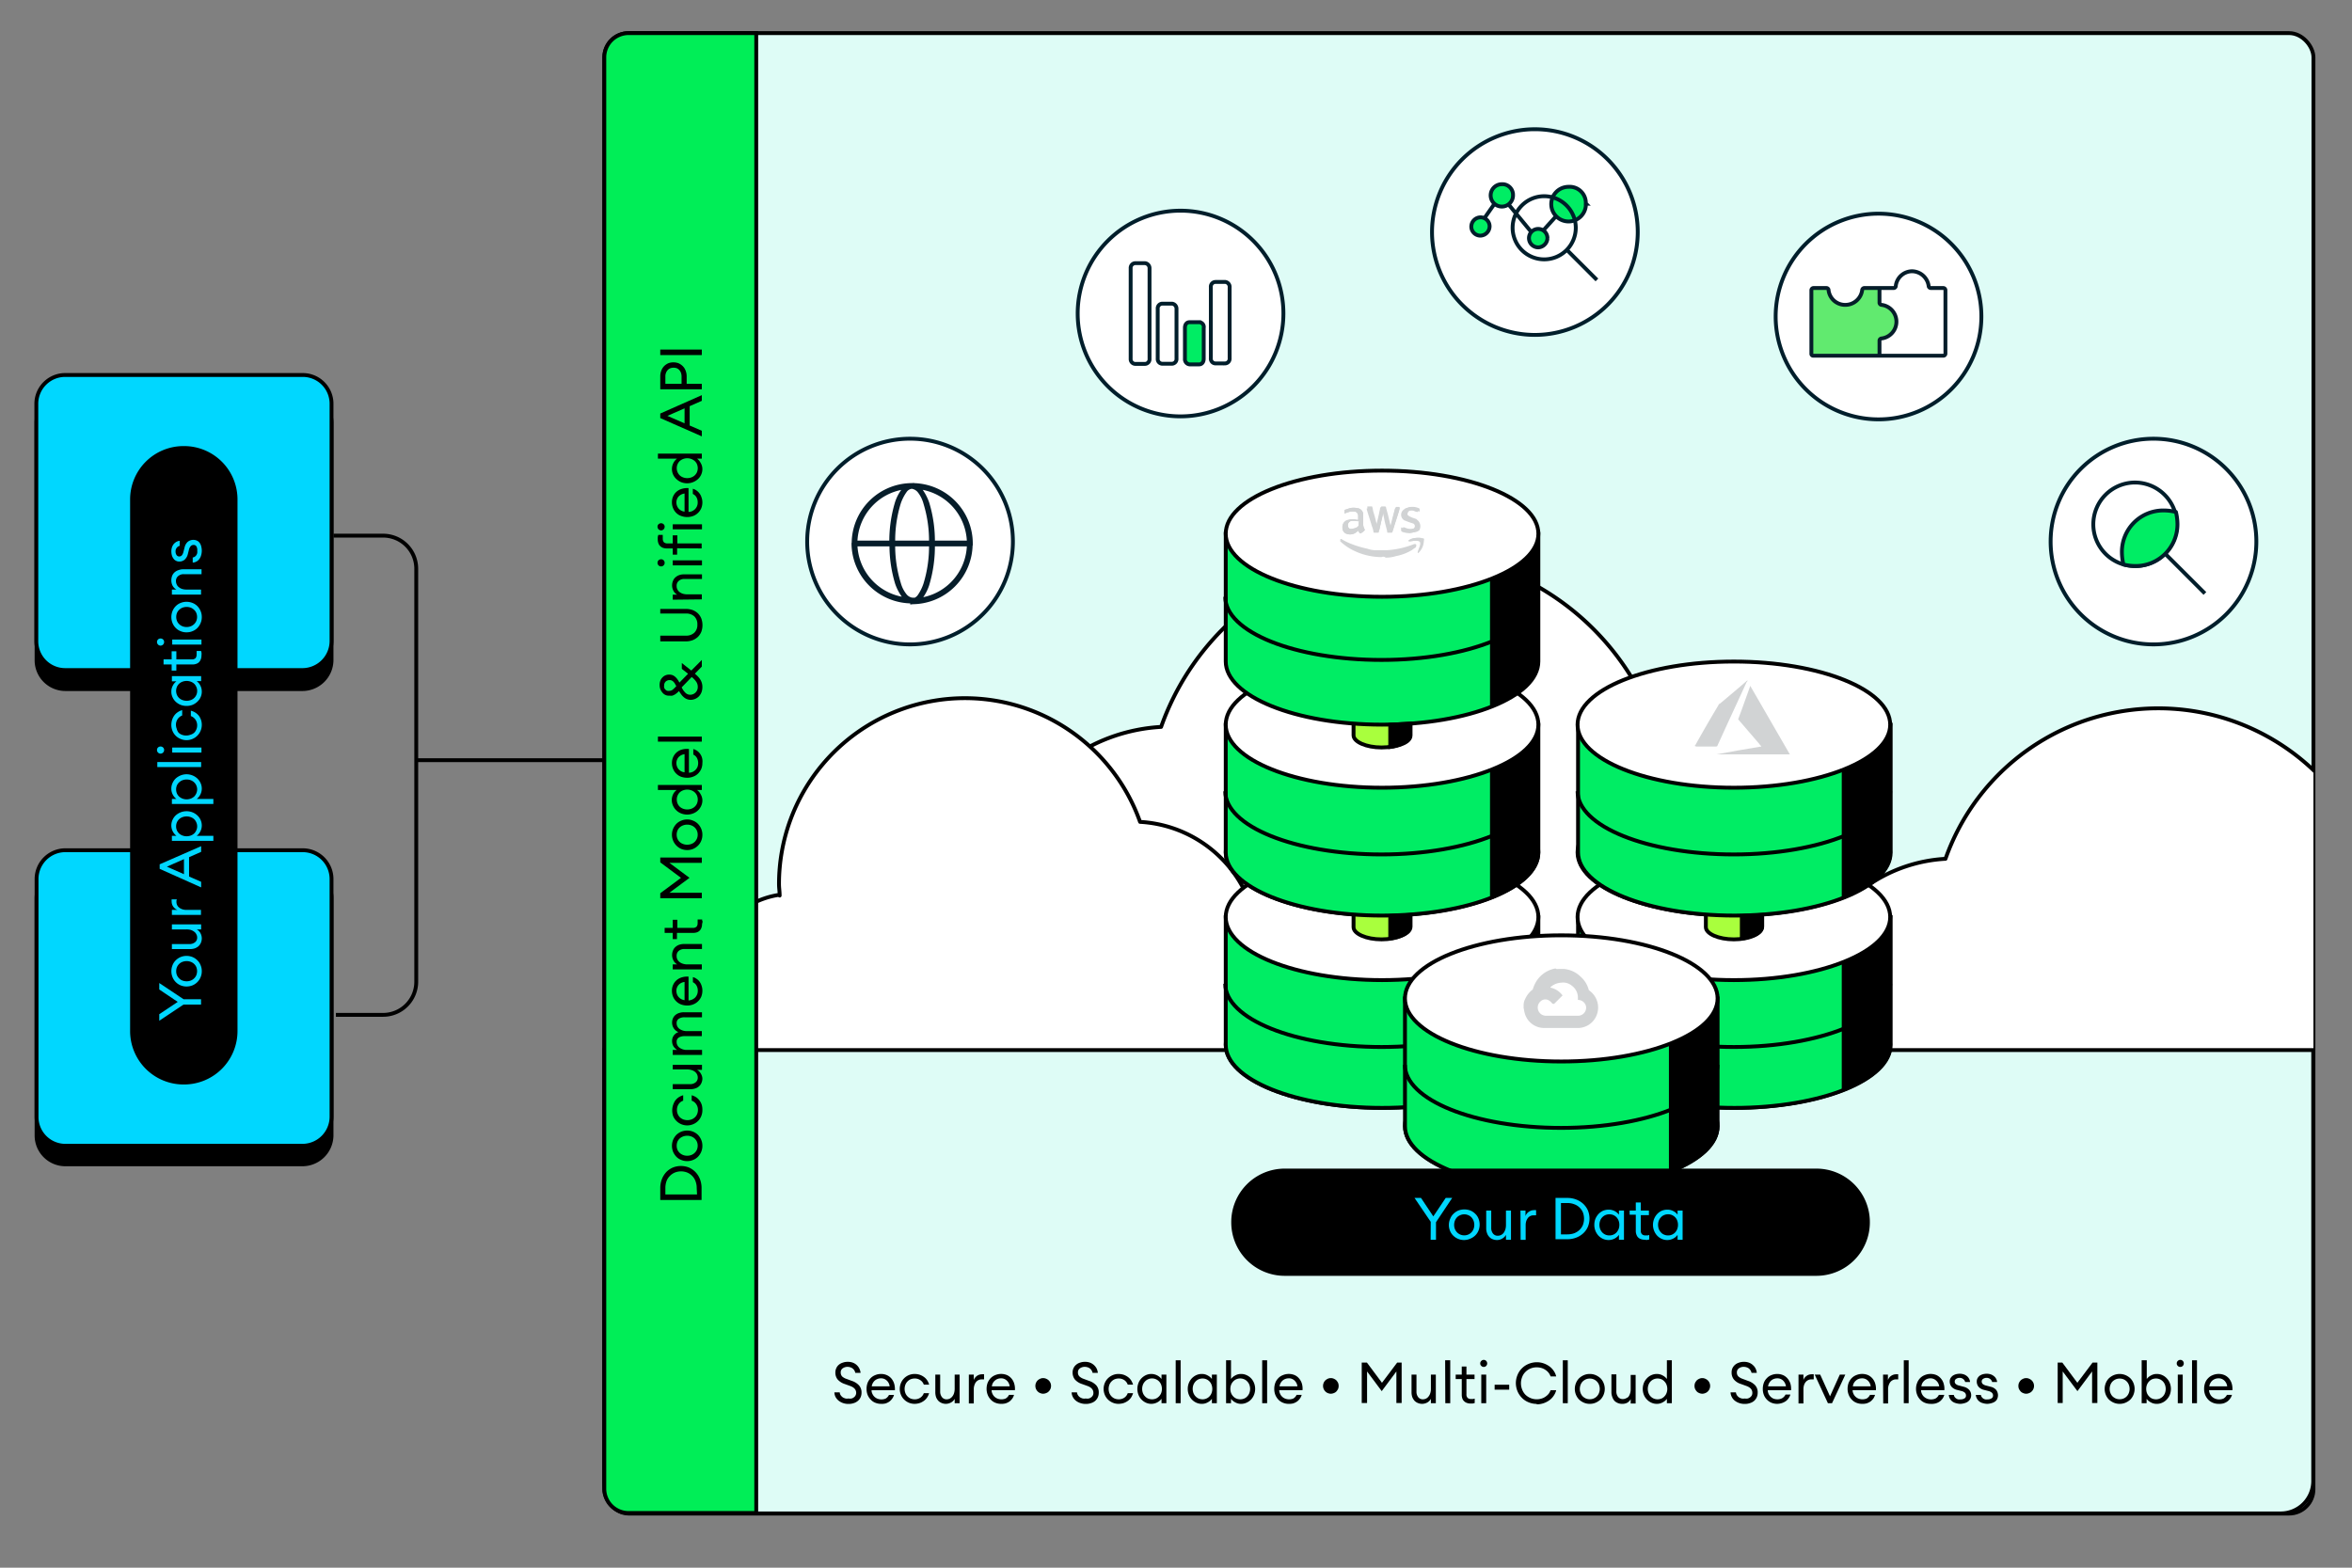 <svg xmlns="http://www.w3.org/2000/svg" xmlns:xlink="http://www.w3.org/1999/xlink" width="215.194mm" height="143.463mm" viewBox="0 0 610 406.667"><rect x="0" y="0" width="610" height="406.667" fill="#808080" stroke="none"/><defs><style>.a,.g,.q,.u{fill:none;}.b{fill:#defcf6;}.b,.d,.e,.f,.g,.h,.k,.l,.m,.n{stroke:#000;}.b,.e,.f,.g,.h,.j,.k,.l,.m,.n,.p,.q,.s,.u{stroke-miterlimit:10;}.c{clip-path:url(#a);}.d,.j,.m{fill:#fff;}.d,.r{stroke-linecap:round;stroke-linejoin:round;}.e,.f,.h{fill-rule:evenodd;}.f,.i{fill:#00d7ff;}.h{fill:#00ee57;}.j,.p,.q,.r{stroke:#001e2b;}.k{fill:#a9ff3d;}.l,.p,.r{fill:#00ed64;}.o{fill:#d1d3d4;}.s{fill:#061d2a;}.s,.u{stroke:#061d2a;}.t{fill:#61ea6f;}</style><clipPath id="a"><rect class="a" x="156.729" y="8.59" width="443.271" height="384.037" rx="6.301"/></clipPath></defs><rect class="b" x="156.729" y="8.59" width="443.271" height="384.037" rx="6.301"/><g class="c"><path d="M618.085,253.216c0-1.365.189-2.353.189-3.718A58.52,58.52,0,0,0,504.574,230.005a39.258,39.258,0,0,0-33.608,23.106,27.496,27.496,0,0,0,4.495,54.613H613.548a27.475,27.475,0,0,0,27.517-27.433v-.063a26.782,26.782,0,0,0-23.106-26.907Z"/><path class="d" d="M618.085,245.99c0-1.365.189-2.332.189-3.697a58.52,58.52,0,0,0-113.701-19.514,39.259,39.259,0,0,0-33.608,23.106,27.496,27.496,0,0,0,4.495,54.613H613.548a27.475,27.475,0,0,0,27.517-27.433v-.063a26.823,26.823,0,0,0-23.106-26.929Z"/></g><path d="M432.946,223.893c0-1.596.21-2.731.21-4.201a67.952,67.952,0,0,0-132.017-22.749,45.518,45.518,0,0,0-38.944,26.76,31.928,31.928,0,0,0,5.209,63.414H427.737a31.907,31.907,0,0,0,31.928-31.886v-.042a31.087,31.087,0,0,0-26.718-31.256Z"/><path class="d" d="M432.946,215.511c0-1.596.21-2.731.21-4.201a67.952,67.952,0,0,0-132.017-22.748,45.518,45.518,0,0,0-38.944,26.739,31.928,31.928,0,0,0,5.209,63.414H427.737a31.886,31.886,0,0,0,31.928-31.844q0-.042,0-.084a31.087,31.087,0,0,0-26.718-31.256Z"/><path d="M202.205,238.113a22.097,22.097,0,0,0-18.905,22.16,22.622,22.622,0,0,0,22.58,22.665H319.708a22.643,22.643,0,0,0,3.697-44.972,32.306,32.306,0,0,0-27.622-18.905A48.207,48.207,0,0,0,202.142,235.13c0,1.113.168,1.933.168,3.046Z"/><path class="d" d="M202.205,232.106A22.097,22.097,0,0,0,183.3,254.287a22.622,22.622,0,0,0,22.538,22.706h113.869A22.643,22.643,0,0,0,323.3,232.106a32.306,32.306,0,0,0-27.622-18.905A48.207,48.207,0,0,0,202.037,229.27c0,1.134.168,1.933.168,3.046Z"/><path class="b" d="M156.729,272.393h443.208V384.183a8.402,8.402,0,0,1-8.402,8.402H165.131a8.402,8.402,0,0,1-8.402-8.402V272.393Z"/><path class="e" d="M78.527,302.031H16.94a7.478,7.478,0,0,1-7.457-7.457v-61.629a7.478,7.478,0,0,1,7.457-7.457h61.587a7.478,7.478,0,0,1,7.457,7.457v61.629A7.562,7.562,0,0,1,78.527,302.031Z"/><path class="f" d="M78.527,297.221H16.94a7.478,7.478,0,0,1-7.457-7.457V228.01a7.478,7.478,0,0,1,7.457-7.457h61.587a7.478,7.478,0,0,1,7.457,7.457v61.65A7.562,7.562,0,0,1,78.527,297.221Z"/><path class="e" d="M78.527,178.752H16.94a7.478,7.478,0,0,1-7.457-7.457v-61.65a7.478,7.478,0,0,1,7.457-7.457h61.587a7.478,7.478,0,0,1,7.457,7.457v61.65A7.562,7.562,0,0,1,78.527,178.752Z"/><path class="f" d="M78.527,173.816H16.94a7.478,7.478,0,0,1-7.52-7.436l0-.021v-61.65a7.478,7.478,0,0,1,7.52-7.436H78.527a7.457,7.457,0,0,1,7.457,7.436v61.65A7.562,7.562,0,0,1,78.527,173.816Z"/><line class="g" x1="107.955" y1="197.195" x2="156.729" y2="197.195"/><path class="g" d="M87.118,263.256h12.246a8.591,8.591,0,0,0,8.591-8.591V147.539a8.591,8.591,0,0,0-8.591-8.591H86.488"/><path class="h" d="M163.03,8.59h33.104V392.48h-33.104a6.301,6.301,0,0,1-6.302-6.301V14.892A6.301,6.301,0,0,1,163.03,8.59Z"/><path d="M171.243,311.274V308.165a6.303,6.303,0,0,1,.42-2.29,5.819,5.819,0,0,1,1.113-1.806,5.294,5.294,0,0,1,1.722-1.197,5.63,5.63,0,0,1,4.201,0,5.42,5.42,0,0,1,1.701,1.197,5.501,5.501,0,0,1,1.134,1.806,6.301,6.301,0,0,1,.42,2.29v3.109Zm9.452-3.109a4.789,4.789,0,0,0-.315-1.764,3.656,3.656,0,0,0-.84-1.344,3.887,3.887,0,0,0-1.281-.882,4.362,4.362,0,0,0-3.256,0,3.886,3.886,0,0,0-1.281.882,3.697,3.697,0,0,0-.861,1.344,5.272,5.272,0,0,0-.294,1.764v1.68h8.213Z"/><path d="M182.166,297.221a3.927,3.927,0,0,1-.315,1.596,4.011,4.011,0,0,1-.84,1.26,3.635,3.635,0,0,1-1.26.819,3.697,3.697,0,0,1-1.533.294,3.759,3.759,0,0,1-1.533-.294,3.635,3.635,0,0,1-1.26-.819,4.41,4.41,0,0,1-.84-1.26,4.2,4.2,0,0,1,0-3.172,4.41,4.41,0,0,1,.84-1.26,3.946,3.946,0,0,1,1.26-.819,4.199,4.199,0,0,1,1.533-.294,4.074,4.074,0,0,1,1.533.294,3.947,3.947,0,0,1,1.26.819,4.01,4.01,0,0,1,.84,1.26A3.905,3.905,0,0,1,182.166,297.221Zm-1.218,0a2.626,2.626,0,0,0-.21-1.071,2.542,2.542,0,0,0-1.449-1.344,3.024,3.024,0,0,0-1.071-.189,2.92,2.92,0,0,0-1.05.189,2.668,2.668,0,0,0-.882.525,2.542,2.542,0,0,0-.588.819,2.899,2.899,0,0,0,0,2.1,2.542,2.542,0,0,0,.588.819,2.708,2.708,0,0,0,.882.546,2.92,2.92,0,0,0,1.05.189,3.024,3.024,0,0,0,1.071-.189,2.625,2.625,0,0,0,.861-.546,2.542,2.542,0,0,0,.588-.819A2.668,2.668,0,0,0,180.948,297.221Z"/><path d="M182.166,287.979a4.012,4.012,0,0,1-.315,1.596,3.696,3.696,0,0,1-.84,1.239,3.845,3.845,0,0,1-1.26.819,3.97,3.97,0,0,1-5.167-2.1,4.6,4.6,0,0,1,.567-4.075,3.846,3.846,0,0,1,.903-.84,4.202,4.202,0,0,1,1.134-.504v1.407a2.353,2.353,0,0,0-1.176.882,2.647,2.647,0,0,0-.441,1.533,2.501,2.501,0,0,0,.21,1.071,2.373,2.373,0,0,0,.567.84,2.71,2.71,0,0,0,.882.546,3.129,3.129,0,0,0,2.1,0,2.71,2.71,0,0,0,.882-.546,2.415,2.415,0,0,0,.588-.84,2.857,2.857,0,0,0,.21-1.071,2.5,2.5,0,0,0-.462-1.533,2.29,2.29,0,0,0-1.155-.882v-1.407a4.556,4.556,0,0,1,1.134.504,3.781,3.781,0,0,1,1.47,1.974A4.62,4.62,0,0,1,182.166,287.979Z"/><path d="M182.166,279.745a2.795,2.795,0,0,1-.231,1.134,2.227,2.227,0,0,1-.609.882,2.458,2.458,0,0,1-.966.567,3.488,3.488,0,0,1-1.281.21h-4.6v-1.302h4.411a2.29,2.29,0,0,0,1.512-.462,1.554,1.554,0,0,0,.567-1.26,1.807,1.807,0,0,0-.189-.819,2.101,2.101,0,0,0-.546-.672,2.669,2.669,0,0,0-.882-.441,3.928,3.928,0,0,0-1.155-.168h-3.718v-1.197h7.583v1.302H180.78a2.479,2.479,0,0,1,.987.987A2.709,2.709,0,0,1,182.166,279.745Z"/><path d="M177.545,263.886a2.669,2.669,0,0,0-1.491.378,1.281,1.281,0,0,0-.567,1.134,1.806,1.806,0,0,0,.693,1.47,3.234,3.234,0,0,0,1.953.609h3.886V268.78H177.545a2.855,2.855,0,0,0-1.491.357,1.26,1.26,0,0,0-.567,1.113,1.785,1.785,0,0,0,.735,1.512,3.13,3.13,0,0,0,2.1.588h3.76v1.302h-7.604v-1.302h1.155a2.709,2.709,0,0,1-.966-.924,2.647,2.647,0,0,1-.357-1.365,2.374,2.374,0,0,1,.441-1.449,2.563,2.563,0,0,1,1.197-.882,2.583,2.583,0,0,1-1.197-.966,2.668,2.668,0,0,1-.441-1.512,2.626,2.626,0,0,1,.231-1.113,2.268,2.268,0,0,1,.63-.84,2.668,2.668,0,0,1,.966-.525,3.967,3.967,0,0,1,1.26-.189h4.663v1.302Z"/><path d="M182.166,257.018a4.199,4.199,0,0,1-.294,1.533,3.737,3.737,0,0,1-.84,1.197,3.59,3.59,0,0,1-1.239.798,4.2,4.2,0,0,1-1.575.294,4.746,4.746,0,0,1-1.554-.273,3.692,3.692,0,0,1-2.079-1.974,3.971,3.971,0,0,1-.315-1.617,3.57,3.57,0,0,1,.357-1.596,3.382,3.382,0,0,1,.924-1.176,3.655,3.655,0,0,1,1.365-.693,4.746,4.746,0,0,1,1.659-.168v6.176a2.415,2.415,0,0,0,.945-.231,2.814,2.814,0,0,0,.777-.525,2.583,2.583,0,0,0,.504-.798,2.456,2.456,0,0,0,.168-.966,2.563,2.563,0,0,0-.294-1.281,2.1,2.1,0,0,0-.966-.924v-1.323a2.773,2.773,0,0,1,.945.441,2.879,2.879,0,0,1,.777.735,3.508,3.508,0,0,1,.525,1.05A3.802,3.802,0,0,1,182.166,257.018Zm-6.743,0a2.772,2.772,0,0,0,.126.819,2.332,2.332,0,0,0,.378.714,2.881,2.881,0,0,0,.651.567,2.626,2.626,0,0,0,.966.336V254.728a2.394,2.394,0,0,0-1.596.819A2.289,2.289,0,0,0,175.423,257.018Z"/><path d="M174.478,251.472V250.17h1.155a2.5,2.5,0,0,1-.987-1.05,3.045,3.045,0,0,1-.336-1.365,3.088,3.088,0,0,1,.231-1.176,2.227,2.227,0,0,1,.609-.903,2.982,2.982,0,0,1,.966-.588,3.97,3.97,0,0,1,1.26-.21h4.684v1.302H177.545a2.206,2.206,0,0,0-1.512.483,1.617,1.617,0,0,0-.546,1.302,1.871,1.871,0,0,0,.714,1.554,2.584,2.584,0,0,0,.861.462,3.487,3.487,0,0,0,1.197.189h3.76v1.302Z"/><path d="M182.082,239.688a2.668,2.668,0,0,1-.147.924,1.976,1.976,0,0,1-.42.735,1.953,1.953,0,0,1-.714.483,3.027,3.027,0,0,1-1.029.168h-4.201v1.617h-1.092v-1.617h-2.1v-1.302h2.1v-2.1h1.197v2.1h3.97a1.323,1.323,0,0,0,1.008-.315,1.365,1.365,0,0,0,.273-.945,1.952,1.952,0,0,0,0-.483,2.273,2.273,0,0,0,0-.441h1.176a.938.938,0,0,0,.126.546A5.596,5.596,0,0,1,182.082,239.688Z"/><path d="M171.243,231.706l5.377-3.991-5.377-4.012v-1.26h10.776V223.83H173.617l5.209,3.886-5.209,3.865h8.402v1.428H171.243Z"/><path d="M182.166,216.541a4.012,4.012,0,0,1-.315,1.596,3.696,3.696,0,0,1-.84,1.239,4.012,4.012,0,0,1-1.26.84,4.077,4.077,0,0,1-1.533.294,4.201,4.201,0,0,1-1.533-.294,4.026,4.026,0,0,1-2.1-5.251,4.41,4.41,0,0,1,.84-1.26,3.633,3.633,0,0,1,1.26-.819,3.779,3.779,0,0,1,1.533-.315,3.717,3.717,0,0,1,1.533.315,3.633,3.633,0,0,1,1.26.819,4.011,4.011,0,0,1,.84,1.26A3.905,3.905,0,0,1,182.166,216.541Zm-1.218,0a2.499,2.499,0,0,0-.21-1.071,2.416,2.416,0,0,0-.588-.84,2.561,2.561,0,0,0-.861-.525,3.026,3.026,0,0,0-1.071-.189,2.92,2.92,0,0,0-1.05.189,2.667,2.667,0,0,0-.882.525,2.418,2.418,0,0,0-.588.84,2.837,2.837,0,0,0,0,2.1,2.437,2.437,0,0,0,1.47,1.365,2.92,2.92,0,0,0,1.05.189,3.026,3.026,0,0,0,1.071-.189,2.563,2.563,0,0,0,.861-.525,2.645,2.645,0,0,0,.588-.84A2.499,2.499,0,0,0,180.948,216.541Z"/><path d="M182.166,207.593a3.36,3.36,0,0,1-.315,1.47,3.653,3.653,0,0,1-.84,1.176,3.716,3.716,0,0,1-1.26.777,4.2,4.2,0,0,1-3.067,0,3.632,3.632,0,0,1-1.239-.777,3.696,3.696,0,0,1-.861-1.176,3.445,3.445,0,0,1,0-3.046,3.003,3.003,0,0,1,.924-1.092h-4.873v-1.302h11.385v1.302H180.78a3.004,3.004,0,0,1,.924,1.092A3.13,3.13,0,0,1,182.166,207.593Zm-1.197-.189a2.752,2.752,0,0,0-.21-1.05,2.543,2.543,0,0,0-.588-.819,2.668,2.668,0,0,0-.882-.525,3.129,3.129,0,0,0-2.1,0,2.668,2.668,0,0,0-.882.525,2.5,2.5,0,0,0-.567.819,2.416,2.416,0,0,0-.21,1.05,2.542,2.542,0,0,0,.777,1.869,2.669,2.669,0,0,0,.882.525,3.131,3.131,0,0,0,2.1,0,2.669,2.669,0,0,0,.882-.525,2.542,2.542,0,0,0,.588-.819A2.836,2.836,0,0,0,180.969,207.404Z"/><path d="M182.166,197.93a3.989,3.989,0,0,1-.294,1.533,4.073,4.073,0,0,1-.84,1.218,3.549,3.549,0,0,1-1.239.777,3.905,3.905,0,0,1-1.575.294,4.725,4.725,0,0,1-1.554-.252,3.55,3.55,0,0,1-1.239-.777,3.612,3.612,0,0,1-.84-1.218,3.864,3.864,0,0,1-.315-1.596,3.57,3.57,0,0,1,.357-1.596,3.466,3.466,0,0,1,.924-1.197,3.655,3.655,0,0,1,1.365-.693,4.768,4.768,0,0,1,1.764-.126v6.154a2.394,2.394,0,0,0,.945-.21,2.878,2.878,0,0,0,.777-.546,2.479,2.479,0,0,0,.504-.777,2.906,2.906,0,0,0-.126-2.248,2.1,2.1,0,0,0-.966-.924v-1.449a3.886,3.886,0,0,1,.945.441,3.32,3.32,0,0,1,.777.756,3.278,3.278,0,0,1,.525,1.05A3.613,3.613,0,0,1,182.166,197.93Zm-6.743,0a2.54,2.54,0,0,0,.126.798,2.435,2.435,0,0,0,.378.735,2.881,2.881,0,0,0,.651.567,2.627,2.627,0,0,0,.966.315v-4.705a2.584,2.584,0,0,0-1.596.819,2.394,2.394,0,0,0-.525,1.491Z"/><path d="M170.634,192.385v-1.302h11.385v1.302Z"/><path d="M182.166,178.227a3.844,3.844,0,0,1-.231,1.344,3.298,3.298,0,0,1-.651,1.05,3.109,3.109,0,0,1-2.1.924,2.752,2.752,0,0,1-1.891-.735,3.636,3.636,0,0,1-.651-.735,9.246,9.246,0,0,1-.546-.819h0a5.569,5.569,0,0,1-.504.483,3.97,3.97,0,0,1-.567.42,4.385,4.385,0,0,1-.63.294,2.809,2.809,0,0,1-.735,0,2.1,2.1,0,0,1-1.911-.861,3.193,3.193,0,0,1-.504-.861,3.066,3.066,0,0,1-.168-1.092,2.942,2.942,0,0,1,.189-1.071,2.332,2.332,0,0,1,.546-.84,2.27,2.27,0,0,1,.777-.546,2.594,2.594,0,0,1,1.89-.021,2.669,2.669,0,0,1,.714.483,3.547,3.547,0,0,1,.567.672,4.44,4.44,0,0,1,.441.756l2.248-2.29-1.617-1.281v-1.512l2.458,1.954,2.731-2.752v1.722l-1.806,1.848a8.399,8.399,0,0,1,.882.819,4.2,4.2,0,0,1,.588.798,3.403,3.403,0,0,1,.357.861A3.697,3.697,0,0,1,182.166,178.227Zm-8.633.987a1.47,1.47,0,0,0,.966-.336,11.429,11.429,0,0,0,.903-.882h0l-.336-.609a2.273,2.273,0,0,0-.378-.504,1.366,1.366,0,0,0-.441-.336,1.155,1.155,0,0,0-.546-.126,1.491,1.491,0,0,0-1.05.378,1.344,1.344,0,0,0-.399,1.029,1.575,1.575,0,0,0,0,.546,1.135,1.135,0,0,0,.273.462,1.473,1.473,0,0,0,.399.315A1.26,1.26,0,0,0,173.533,179.215Zm7.436-1.029a2.31,2.31,0,0,0-.378-1.302,5.439,5.439,0,0,0-1.197-1.26l-2.605,2.689.105.189a4.453,4.453,0,0,0,.924,1.26,1.764,1.764,0,0,0,1.26.462,1.981,1.981,0,0,0,1.89-2.038Z"/><path d="M182.187,162.158a5.019,5.019,0,0,1-.294,1.722,4.053,4.053,0,0,1-.882,1.323,4.328,4.328,0,0,1-1.365.861,5.064,5.064,0,0,1-1.827.315h-6.575v-1.491H177.86a3.003,3.003,0,0,0,2.227-.777,2.752,2.752,0,0,0,.777-2.1,2.794,2.794,0,0,0-.777-2.1,3.067,3.067,0,0,0-2.227-.756h-6.617v-1.197h6.575a5.566,5.566,0,0,1,1.827.294,4.326,4.326,0,0,1,1.365.861,3.927,3.927,0,0,1,.882,1.344A4.998,4.998,0,0,1,182.187,162.158Z"/><path d="M174.478,155.563v-1.302h1.155a2.457,2.457,0,0,1-.987-1.029,3.066,3.066,0,0,1-.336-1.386,2.983,2.983,0,0,1,.231-1.155,2.227,2.227,0,0,1,.609-.903,2.982,2.982,0,0,1,.966-.588,3.445,3.445,0,0,1,1.26-.21h4.684v1.197H177.545a2.101,2.101,0,0,0-1.512.504,1.597,1.597,0,0,0-.546,1.302,1.891,1.891,0,0,0,.168.84,1.974,1.974,0,0,0,.546.714,3.043,3.043,0,0,0,.861.462,4.2,4.2,0,0,0,1.197.168h3.76v1.302Z"/><path d="M172.378,145.984a.862.862,0,0,1-.273.672.84.84,0,0,1-.651.273.882.882,0,0,1-.651-.273.861.861,0,0,1-.273-.672.882.882,0,0,1,.273-.651.945.945,0,0,1,.651-.252.903.903,0,0,1,.651.252A.882.882,0,0,1,172.378,145.984Zm2.1.672v-1.302h7.583v1.302Z"/><path d="M172.378,136.637a.924.924,0,0,1-.903.945l-.021,0a.966.966,0,0,1-.651-.273.924.924,0,0,1-.273-.672.819.819,0,0,1,.273-.651.945.945,0,0,1,.651-.252.903.903,0,0,1,.651.252A.819.819,0,0,1,172.378,136.637Zm3.235,5.587v1.659h-1.134v-1.617h-1.533a3.025,3.025,0,0,1-1.029-.168,2.1,2.1,0,0,1-.735-.483,1.765,1.765,0,0,1-.441-.735,2.668,2.668,0,0,1-.147-.924,6.313,6.313,0,0,1,0-.651,5.256,5.256,0,0,1,.147-.546h1.155a2.1,2.1,0,0,0,0,.462,4.233,4.233,0,0,0,0,.483,1.366,1.366,0,0,0,.273.945,1.323,1.323,0,0,0,1.008.315h1.302v-2.1h1.197v2.1h6.302v1.302Zm-1.134-4.915v-1.302h7.583v1.302Z"/><path d="M182.166,130.315a4.074,4.074,0,0,1-.294,1.533,3.737,3.737,0,0,1-.84,1.197,3.59,3.59,0,0,1-1.239.798,4.453,4.453,0,0,1-3.13,0,3.234,3.234,0,0,1-1.239-.756,3.614,3.614,0,0,1-.84-1.218,3.971,3.971,0,0,1-.315-1.617,3.634,3.634,0,0,1,.357-1.596,3.382,3.382,0,0,1,.924-1.176,3.655,3.655,0,0,1,1.365-.693,4.746,4.746,0,0,1,1.659-.168v6.176a2.394,2.394,0,0,0,.945-.21,2.878,2.878,0,0,0,.777-.546,2.585,2.585,0,0,0,.483-.756,2.393,2.393,0,0,0,.168-.966,2.625,2.625,0,0,0-.294-1.281,2.1,2.1,0,0,0-.966-.903v-1.344a2.772,2.772,0,0,1,.945.441,3.318,3.318,0,0,1,.777.756,3.172,3.172,0,0,1,.525,1.029A3.801,3.801,0,0,1,182.166,130.315Zm-6.743,0a2.648,2.648,0,0,0,.126.798,2.332,2.332,0,0,0,.378.714,2.101,2.101,0,0,0,.651.567,2.627,2.627,0,0,0,.966.336v-4.705a2.584,2.584,0,0,0-1.596.819,2.352,2.352,0,0,0-.525,1.491Z"/><path d="M182.166,121.64a3.506,3.506,0,0,1-.315,1.491,3.549,3.549,0,0,1-.84,1.155,4.201,4.201,0,0,1-4.327.798,4.053,4.053,0,0,1-1.239-.798,3.614,3.614,0,0,1-.861-1.155,3.506,3.506,0,0,1-.315-1.491,3.382,3.382,0,0,1,.399-1.575,3.193,3.193,0,0,1,.924-1.092h-4.957V117.67h11.385v1.302H180.78a3.193,3.193,0,0,1,.924,1.092A3.129,3.129,0,0,1,182.166,121.64Zm-1.197-.189a2.834,2.834,0,0,0-.21-1.05,2.541,2.541,0,0,0-.588-.819,3.067,3.067,0,0,0-.882-.525,3.131,3.131,0,0,0-2.1,0,3.068,3.068,0,0,0-.882.525,2.604,2.604,0,0,0-.056,3.683q.028.028.056.056a2.668,2.668,0,0,0,.882.525,3.129,3.129,0,0,0,2.1,0,2.668,2.668,0,0,0,.882-.525,2.543,2.543,0,0,0,.588-.819A2.836,2.836,0,0,0,180.969,121.451Z"/><path d="M171.243,108.448v-1.176l10.776-4.768v1.47l-3.151,1.386v5.02l3.151,1.365v1.449Zm6.302,1.365v-3.886l-4.453,1.954Z"/><path d="M174.667,93.997a3.677,3.677,0,0,1,1.365.252,3.823,3.823,0,0,1,1.071.756,3.066,3.066,0,0,1,.714,1.155,3.99,3.99,0,0,1,.273,1.533v1.869h3.928v1.428H171.243V97.673a3.993,3.993,0,0,1,.273-1.533,3.361,3.361,0,0,1,.714-1.155,3.633,3.633,0,0,1,1.092-.756A3.55,3.55,0,0,1,174.667,93.997Zm0,1.386a2.582,2.582,0,0,0-.819.147,1.828,1.828,0,0,0-.672.462,2.101,2.101,0,0,0-.441.714,2.372,2.372,0,0,0-.168.987v1.869h4.201v-1.89a2.771,2.771,0,0,0-.168-.987,2.1,2.1,0,0,0-.441-.714,1.827,1.827,0,0,0-.672-.462A2.603,2.603,0,0,0,174.667,95.383Z"/><path d="M171.243,92.106V90.678h10.776v1.428Z"/><path d="M61.597,129.601V267.415A13.863,13.863,0,0,1,47.775,281.32l-.063,0h0a13.863,13.863,0,0,1-13.968-13.758q-.001-.074,0-.147V129.601a13.842,13.842,0,0,1,13.8-13.884c.035,0,.07,0,.105,0h0A13.842,13.842,0,0,1,61.596,129.453Q61.597,129.527,61.597,129.601Z"/><path class="i" d="M47.607,260.588l-6.301,4.201V263.088l4.789-3.193-4.789-3.214v-1.68l6.301,4.201h4.537v1.386Z"/><path class="i" d="M52.334,251.934a3.908,3.908,0,0,1-.315,1.575,3.865,3.865,0,0,1-2.1,2.1,4.202,4.202,0,0,1-1.533.294,4.074,4.074,0,0,1-1.533-.294,3.865,3.865,0,0,1-2.1-2.1,4.202,4.202,0,0,1,0-3.151,3.592,3.592,0,0,1,.84-1.26,4.014,4.014,0,0,1,1.26-.84,4.074,4.074,0,0,1,1.533-.294,4.2,4.2,0,0,1,1.533.294,4.014,4.014,0,0,1,1.26.84,3.592,3.592,0,0,1,.84,1.26A3.908,3.908,0,0,1,52.334,251.934Zm-1.218,0a3.068,3.068,0,0,0-.21-1.092,2.542,2.542,0,0,0-.588-.819,2.795,2.795,0,0,0-.861-.525,3.131,3.131,0,0,0-2.101,0,2.542,2.542,0,0,0-1.449,1.344,2.667,2.667,0,0,0-.21,1.092,2.626,2.626,0,0,0,.21,1.071,2.543,2.543,0,0,0,.588.819,2.311,2.311,0,0,0,.861.546,3.13,3.13,0,0,0,2.101,0,2.5,2.5,0,0,0,.861-.546,2.543,2.543,0,0,0,.588-.819A3.046,3.046,0,0,0,51.115,251.934Z"/><path class="i" d="M52.334,243.427a2.962,2.962,0,0,1-.231,1.134,2.877,2.877,0,0,1-.609.882,3.361,3.361,0,0,1-.966.567,4.011,4.011,0,0,1-1.281.189H44.583v-1.302h4.474a2.29,2.29,0,0,0,1.512-.462,1.492,1.492,0,0,0,.567-1.239,1.596,1.596,0,0,0-.21-.819,1.681,1.681,0,0,0-.546-.672,3.046,3.046,0,0,0-.861-.462,4.012,4.012,0,0,0-1.176-.147h-3.76v-1.302h7.583v1.302H51.01a2.353,2.353,0,0,1,.987.987A2.9,2.9,0,0,1,52.334,243.427Z"/><path class="i" d="M44.583,237.336v-1.302h1.47a2.727,2.727,0,0,1-.651-.336,3.749,3.749,0,0,1-.483-.525,2.33,2.33,0,0,1-.294-.609,2.373,2.373,0,0,1-.105-.672,2.792,2.792,0,0,1,0-.588h1.344a3.237,3.237,0,0,0-.105.357v.357a1.869,1.869,0,0,0,.168.735,1.702,1.702,0,0,0,.483.63,2.667,2.667,0,0,0,.798.462,3.256,3.256,0,0,0,1.155.189h3.76v1.302Z"/><path class="i" d="M41.411,225.384v-1.176l10.755-4.705v1.47l-3.13,1.386v5.02l3.13,1.365v1.449Zm6.301,1.386v-3.907l-4.432,1.954Z"/><path class="i" d="M55.337,218.116H44.583v-1.302h1.176a3.403,3.403,0,0,1-1.323-2.668,3.488,3.488,0,0,1,.315-1.47,3.654,3.654,0,0,1,.84-1.176,4.188,4.188,0,0,1,4.327-.777,3.992,3.992,0,0,1,1.239.777,3.697,3.697,0,0,1,.861,1.176,3.488,3.488,0,0,1,.315,1.47,3.258,3.258,0,0,1-.399,1.575,3.003,3.003,0,0,1-.924,1.092h4.327Zm-4.201-3.76a2.416,2.416,0,0,0-.231-1.05,2.498,2.498,0,0,0-.567-.819,2.667,2.667,0,0,0-.882-.525,3.13,3.13,0,0,0-2.101,0,2.667,2.667,0,0,0-.882.525,2.54,2.54,0,0,0-.588.819,2.689,2.689,0,0,0,0,2.1,2.54,2.54,0,0,0,.588.819,2.667,2.667,0,0,0,.882.525,3.13,3.13,0,0,0,2.101,0,2.667,2.667,0,0,0,.882-.525,2.498,2.498,0,0,0,.567-.819A2.394,2.394,0,0,0,51.136,214.356Z"/><path class="i" d="M55.337,208.559H44.583v-1.302h1.176a3.192,3.192,0,0,1-.924-1.092,3.13,3.13,0,0,1-.399-1.575,3.425,3.425,0,0,1,.315-1.47,3.74,3.74,0,0,1,.84-1.197,4.538,4.538,0,0,1,1.26-.777,4.118,4.118,0,0,1,4.306.777,3.804,3.804,0,0,1,.861,1.197,3.425,3.425,0,0,1,.315,1.47,3.383,3.383,0,0,1-.399,1.575,3.192,3.192,0,0,1-.924,1.092h4.327Zm-4.201-3.781a2.478,2.478,0,0,0-.231-1.05,2.416,2.416,0,0,0-.567-.798,2.711,2.711,0,0,0-.882-.546,3.131,3.131,0,0,0-2.101,0,2.711,2.711,0,0,0-.882.546,2.457,2.457,0,0,0-.588.798,2.73,2.73,0,0,0,0,2.1,2.541,2.541,0,0,0,.588.819,3.069,3.069,0,0,0,.882.525,3.13,3.13,0,0,0,2.101,0,3.069,3.069,0,0,0,.882-.525A2.689,2.689,0,0,0,51.136,204.778Z"/><path class="i" d="M40.802,198.98v-1.302H52.165V198.98Z"/><path class="i" d="M42.566,194.548a.882.882,0,0,1-.273.672.903.903,0,0,1-1.277.025l-.025-.025a.882.882,0,0,1-.273-.672.84.84,0,0,1,.273-.651.966.966,0,0,1,1.302,0A.84.84,0,0,1,42.566,194.548Zm2.1.672v-1.302h7.583v1.302Z"/><path class="i" d="M52.334,187.995a3.955,3.955,0,0,1-5.482,3.697,3.842,3.842,0,0,1-1.26-.819,3.697,3.697,0,0,1-.84-1.239,4.011,4.011,0,0,1-.315-1.596,4.62,4.62,0,0,1,.21-1.344,4.204,4.204,0,0,1,.588-1.134,3.447,3.447,0,0,1,.903-.84,3.571,3.571,0,0,1,1.113-.504V185.6a2.542,2.542,0,0,0-1.617,2.394,2.856,2.856,0,0,0,.21,1.071,2.414,2.414,0,0,0,.504,1.029,2.667,2.667,0,0,0,.882.525,3.131,3.131,0,0,0,2.1,0,2.668,2.668,0,0,0,1.008-.525,2.373,2.373,0,0,0,.567-.84,2.501,2.501,0,0,0,.231-1.071,2.605,2.605,0,0,0-.462-1.533,2.521,2.521,0,0,0-1.176-.903v-1.386a3.76,3.76,0,0,1,2.1,1.344,4.2,4.2,0,0,1,.567,1.134A4.011,4.011,0,0,1,52.334,187.995Z"/><path class="i" d="M52.334,179.404a3.362,3.362,0,0,1-.315,1.47,3.698,3.698,0,0,1-.861,1.176,4.056,4.056,0,0,1-1.239.798,4.433,4.433,0,0,1-3.067,0,4.203,4.203,0,0,1-1.26-.798,3.656,3.656,0,0,1-.84-1.176,3.362,3.362,0,0,1-.315-1.47,3.13,3.13,0,0,1,.399-1.575,3.003,3.003,0,0,1,.924-1.092H44.583v-1.344h7.583v1.302H51.01a3.003,3.003,0,0,1,.924,1.092A3.383,3.383,0,0,1,52.334,179.404Zm-1.197-.189a2.416,2.416,0,0,0-.231-1.05,2.498,2.498,0,0,0-.567-.819,2.667,2.667,0,0,0-.882-.525,3.131,3.131,0,0,0-2.101,0,2.667,2.667,0,0,0-.882.525,2.539,2.539,0,0,0-.588.819,2.753,2.753,0,0,0-.21,1.05,2.837,2.837,0,0,0,.21,1.05,2.541,2.541,0,0,0,.588.819,2.668,2.668,0,0,0,.882.525,3.13,3.13,0,0,0,2.101,0,2.482,2.482,0,0,0,1.68-2.395Z"/><path class="i" d="M52.249,170.035a2.582,2.582,0,0,1-.147.924,2.101,2.101,0,0,1-.42.735,1.723,1.723,0,0,1-.714.483,2.647,2.647,0,0,1-1.029.189h-4.201v1.596H44.52v-1.596H42.419v-1.323H44.52v-2.1h1.218v2.1h3.97a1.323,1.323,0,0,0,1.008-.315,1.47,1.47,0,0,0,.273-.924,4.076,4.076,0,0,0,0-.504,2.257,2.257,0,0,0,0-.441h1.155a2.311,2.311,0,0,1,.126.546A2.913,2.913,0,0,1,52.249,170.035Z"/><path class="i" d="M42.566,166.528a.882.882,0,0,1-.273.672.903.903,0,0,1-1.277.025l-.025-.025a.938.938,0,0,1,0-1.323.966.966,0,0,1,1.302,0A.882.882,0,0,1,42.566,166.528Zm2.1.672v-1.302h7.583V167.2Z"/><path class="i" d="M52.334,160.058a3.929,3.929,0,0,1-.315,1.596,4.013,4.013,0,0,1-.84,1.26,3.633,3.633,0,0,1-1.26.819,3.761,3.761,0,0,1-1.533.294,3.698,3.698,0,0,1-1.533-.294,3.633,3.633,0,0,1-1.26-.819,4.013,4.013,0,0,1-.84-1.26,4.202,4.202,0,0,1,0-3.172,4.014,4.014,0,0,1,.84-1.26,3.635,3.635,0,0,1,1.26-.819,4.074,4.074,0,0,1,1.533-.294,4.202,4.202,0,0,1,1.533.294,3.635,3.635,0,0,1,1.26.819,4.014,4.014,0,0,1,.84,1.26A3.908,3.908,0,0,1,52.334,160.058Zm-1.218,0a2.857,2.857,0,0,0-.21-1.071,2.33,2.33,0,0,0-.588-.819,2.855,2.855,0,0,0-.861-.546,3.13,3.13,0,0,0-2.101,0,2.626,2.626,0,0,0-.861.546,2.33,2.33,0,0,0-.588.819,2.836,2.836,0,0,0,0,2.1,2.416,2.416,0,0,0,.588.84,2.626,2.626,0,0,0,.861.546,3.13,3.13,0,0,0,2.101,0,2.857,2.857,0,0,0,.861-.546,2.416,2.416,0,0,0,.588-.84A2.858,2.858,0,0,0,51.115,160.058Z"/><path class="i" d="M44.583,154.24v-1.302h1.176a2.5,2.5,0,0,1-1.008-1.029,3.046,3.046,0,0,1-.315-1.386,3.425,3.425,0,0,1,.21-1.155,2.501,2.501,0,0,1,.63-.903,2.772,2.772,0,0,1,1.071-.588,3.444,3.444,0,0,1,1.26-.21H52.27v1.281H47.691A2.101,2.101,0,0,0,46.2,149.45a1.597,1.597,0,0,0-.567,1.281,2.1,2.1,0,0,0,.189.861,1.743,1.743,0,0,0,.525.693,2.627,2.627,0,0,0,.861.483,3.971,3.971,0,0,0,1.176.168h3.76V154.24Z"/><path class="i" d="M52.334,142.876a4.202,4.202,0,0,1-.168,1.155,2.792,2.792,0,0,1-.441.945,2.268,2.268,0,0,1-1.743.966v-1.323a1.408,1.408,0,0,0,.567-.231,1.512,1.512,0,0,0,.399-.42,1.617,1.617,0,0,0,.21-.525,2.665,2.665,0,0,0,0-.588,1.911,1.911,0,0,0-.189-1.071.798.798,0,0,0-.756-.42.945.945,0,0,0-.735.294,2.101,2.101,0,0,0-.483.966l-.273,1.092a2.878,2.878,0,0,1-.84,1.47,2.101,2.101,0,0,1-1.386.483,1.681,1.681,0,0,1-.861-.21,1.575,1.575,0,0,1-.63-.546,2.517,2.517,0,0,1-.42-.819,4.202,4.202,0,0,1-.147-1.05,3.509,3.509,0,0,1,.168-1.092,2.708,2.708,0,0,1,.462-.84,2.938,2.938,0,0,1,.693-.567,2.102,2.102,0,0,1,.84-.252v1.302a1.45,1.45,0,0,0-1.071,1.449,1.638,1.638,0,0,0,.252.924.798.798,0,0,0,.693.378.861.861,0,0,0,.672-.273,2.1,2.1,0,0,0,.42-.882l.315-1.218a2.71,2.71,0,0,1,.819-1.428,2.296,2.296,0,0,1,2.395-.294,1.744,1.744,0,0,1,.693.588,2.372,2.372,0,0,1,.399.903A4.435,4.435,0,0,1,52.334,142.876Z"/><path d="M220.08,364.186a4.202,4.202,0,0,1-1.512-.252,3.739,3.739,0,0,1-1.134-.651,3.257,3.257,0,0,1-.756-.945,2.751,2.751,0,0,1-.273-1.155h1.386a1.47,1.47,0,0,0,.252.756,2.248,2.248,0,0,0,.546.546,2.69,2.69,0,0,0,.714.294,2.357,2.357,0,0,0,.756,0,2.336,2.336,0,0,0,.777,0,1.493,1.493,0,0,0,.63-.315,1.323,1.323,0,0,0,.42-.483,1.387,1.387,0,0,0,.168-.672q0-1.197-1.512-1.764l-1.449-.525a4.201,4.201,0,0,1-1.827-1.155,2.773,2.773,0,0,1-.609-1.827,2.584,2.584,0,0,1,.252-1.155,2.396,2.396,0,0,1,.651-.861,2.857,2.857,0,0,1,1.029-.546,3.573,3.573,0,0,1,1.281-.21,3.656,3.656,0,0,1,1.407.252,3.113,3.113,0,0,1,1.911,2.605h-1.365a1.891,1.891,0,0,0-.777-1.197,2.29,2.29,0,0,0-1.218-.357,2.101,2.101,0,0,0-1.26.378,1.218,1.218,0,0,0-.525,1.05,1.512,1.512,0,0,0,.357,1.05,3.087,3.087,0,0,0,1.155.651l1.344.504a4.306,4.306,0,0,1,1.87,1.155,2.71,2.71,0,0,1,.672,1.911,2.877,2.877,0,0,1-.252,1.218,2.562,2.562,0,0,1-.714.924,2.983,2.983,0,0,1-1.05.567A4.014,4.014,0,0,1,220.08,364.186Z"/><path d="M228.482,364.165a3.845,3.845,0,0,1-1.491-.294,3.129,3.129,0,0,1-1.176-.819,3.718,3.718,0,0,1-.798-1.218,4.201,4.201,0,0,1-.273-1.554,4.476,4.476,0,0,1,.252-1.512,3.969,3.969,0,0,1,.756-1.218,3.383,3.383,0,0,1,1.197-.819,3.76,3.76,0,0,1,1.575-.315,3.613,3.613,0,0,1,1.554.336,3.382,3.382,0,0,1,1.176.924,3.93,3.93,0,0,1,.672,1.323,5.232,5.232,0,0,1,.168,1.638h-6.05a1.932,1.932,0,0,0,.21.924,2.437,2.437,0,0,0,.525.756,2.479,2.479,0,0,0,.777.504,2.899,2.899,0,0,0,2.1,0,2.247,2.247,0,0,0,.903-.966h1.302a2.879,2.879,0,0,1-.441.924,3.215,3.215,0,0,1-.735.777,3.783,3.783,0,0,1-1.008.504A4.204,4.204,0,0,1,228.482,364.165Zm0-6.617a2.54,2.54,0,0,0-.798.126,2.606,2.606,0,0,0-.714.378,2.268,2.268,0,0,0-.546.63,2.397,2.397,0,0,0-.336.945H230.73a2.373,2.373,0,0,0-.798-1.554A2.101,2.101,0,0,0,228.482,357.548Z"/><path d="M237.242,364.165a3.908,3.908,0,0,1-1.575-.315,3.824,3.824,0,0,1-1.218-.84,3.718,3.718,0,0,1-.798-1.218,3.99,3.99,0,0,1,0-3.004,3.719,3.719,0,0,1,.798-1.218,3.824,3.824,0,0,1,1.218-.84,3.908,3.908,0,0,1,1.575-.315,4.329,4.329,0,0,1,1.302.21,4.034,4.034,0,0,1,1.113.588,3.191,3.191,0,0,1,.819.861,3.8,3.8,0,0,1,.504,1.113h-1.386a2.29,2.29,0,0,0-.882-1.155,2.542,2.542,0,0,0-1.491-.441,2.855,2.855,0,0,0-1.071.21,2.54,2.54,0,0,0-.819.588,2.481,2.481,0,0,0-.525.84,3.071,3.071,0,0,0,0,2.122,2.479,2.479,0,0,0,.525.84,2.542,2.542,0,0,0,.819.588,2.857,2.857,0,0,0,1.071.21,2.541,2.541,0,0,0,1.491-.441,2.289,2.289,0,0,0,.882-1.155h1.365a3.57,3.57,0,0,1-.504,1.113,3.192,3.192,0,0,1-.819.861,4.031,4.031,0,0,1-1.113.588A4.327,4.327,0,0,1,237.242,364.165Z"/><path d="M245.308,364.165a2.773,2.773,0,0,1-1.113-.231,2.522,2.522,0,0,1-.861-.588,3.067,3.067,0,0,1-.567-.945,3.97,3.97,0,0,1-.189-1.26v-4.558h1.26v4.369a2.268,2.268,0,0,0,.462,1.47,1.47,1.47,0,0,0,1.218.567,1.806,1.806,0,0,0,.819-.189,2.1,2.1,0,0,0,.651-.546,2.456,2.456,0,0,0,.441-.84,3.927,3.927,0,0,0,.168-1.155v-3.676h1.281v7.415h-1.281v-1.134a2.311,2.311,0,0,1-.987.966A2.794,2.794,0,0,1,245.308,364.165Z"/><path d="M251.273,356.582h1.281V358.01a2.267,2.267,0,0,1,.336-.63,2.272,2.272,0,0,1,1.743-.882,2.664,2.664,0,0,1,.588,0v1.323a1.22,1.22,0,0,0-.336,0h-.357a1.701,1.701,0,0,0-.714.168,1.869,1.869,0,0,0-.63.462,2.395,2.395,0,0,0-.441.798,3.046,3.046,0,0,0-.189,1.134V364.06H251.273Z"/><path d="M259.612,364.165a3.928,3.928,0,0,1-1.491-.294,3.298,3.298,0,0,1-1.176-.819,3.677,3.677,0,0,1-.777-1.218,4.202,4.202,0,0,1-.294-1.554,4.475,4.475,0,0,1,.252-1.512,3.973,3.973,0,0,1,.756-1.218,3.385,3.385,0,0,1,1.197-.819,3.97,3.97,0,0,1,3.151,0,3.509,3.509,0,0,1,1.155.924,3.593,3.593,0,0,1,.672,1.323,4.685,4.685,0,0,1,.168,1.638h-6.05a2.205,2.205,0,0,0,.21.924,2.436,2.436,0,0,0,.525.756,2.478,2.478,0,0,0,.777.504,2.899,2.899,0,0,0,2.1,0,2.246,2.246,0,0,0,.903-.966h1.302a3.318,3.318,0,0,1-.42.924,4.198,4.198,0,0,1-.735.777,3.906,3.906,0,0,1-1.029.504A4.2,4.2,0,0,1,259.612,364.165Zm0-6.617a2.647,2.647,0,0,0-.798.126,2.227,2.227,0,0,0-.693.378,2.352,2.352,0,0,0-.567.63,2.394,2.394,0,0,0-.315.945H261.86a2.373,2.373,0,0,0-.798-1.554A2.1,2.1,0,0,0,259.612,357.548Z"/><path d="M270.556,361.539a1.827,1.827,0,0,1-.777-.168,1.661,1.661,0,0,1-.651-.42,2.023,2.023,0,0,1,0-2.878,2.311,2.311,0,0,1,.651-.42,1.827,1.827,0,0,1,.777-.168,2.1,2.1,0,0,1,.777.168,2.311,2.311,0,0,1,.651.42,2.004,2.004,0,0,1,0,2.878,1.661,1.661,0,0,1-.651.42A2.1,2.1,0,0,1,270.556,361.539Z"/><path d="M281.604,364.186a4.2,4.2,0,0,1-1.491-.252,3.612,3.612,0,0,1-1.155-.651,2.877,2.877,0,0,1-.735-.945,2.774,2.774,0,0,1-.294-1.155h1.386a1.724,1.724,0,0,0,.273.756,1.933,1.933,0,0,0,.546.546,2.565,2.565,0,0,0,.693.294,2.522,2.522,0,0,0,.756,0,2.463,2.463,0,0,0,.798,0,1.788,1.788,0,0,0,.63-.315,1.555,1.555,0,0,0,.42-.483,1.386,1.386,0,0,0,.147-.672c0-.798-.504-1.386-1.491-1.764l-1.47-.525a4.201,4.201,0,0,1-1.827-1.155,2.899,2.899,0,0,1-.609-1.827,2.584,2.584,0,0,1,.252-1.155,2.457,2.457,0,0,1,.672-.861,2.604,2.604,0,0,1,1.008-.546,3.656,3.656,0,0,1,1.281-.21,3.592,3.592,0,0,1,1.407.252,3.264,3.264,0,0,1,1.659,1.575,3.736,3.736,0,0,1,.273,1.029h-1.365a1.975,1.975,0,0,0-.777-1.197,2.29,2.29,0,0,0-1.218-.357,2.101,2.101,0,0,0-1.281.378,1.218,1.218,0,0,0-.525,1.05,1.428,1.428,0,0,0,.378,1.05,3.171,3.171,0,0,0,1.134.651l1.365.504a4.454,4.454,0,0,1,1.87,1.155,2.71,2.71,0,0,1,.651,1.911,2.876,2.876,0,0,1-.252,1.218,2.75,2.75,0,0,1-.693.924,2.898,2.898,0,0,1-1.071.567A3.928,3.928,0,0,1,281.604,364.186Z"/><path d="M290.111,364.165a3.739,3.739,0,0,1-1.554-.315,3.93,3.93,0,0,1-1.239-.84,3.72,3.72,0,0,1-.798-1.218,3.991,3.991,0,0,1,0-3.004,3.721,3.721,0,0,1,.798-1.218,3.93,3.93,0,0,1,1.239-.84,3.739,3.739,0,0,1,1.554-.315,4.603,4.603,0,0,1,1.323.21,4.348,4.348,0,0,1,1.113.588,3.548,3.548,0,0,1,.819.861,5.314,5.314,0,0,1,.504,1.113H292.485a2.374,2.374,0,0,0-.861-1.155,2.563,2.563,0,0,0-1.512-.441,2.836,2.836,0,0,0-1.05.21,2.54,2.54,0,0,0-.819.588,2.48,2.48,0,0,0-.525.84,3.071,3.071,0,0,0,0,2.122,2.478,2.478,0,0,0,.525.84,2.542,2.542,0,0,0,.819.588,2.836,2.836,0,0,0,1.05.21,2.563,2.563,0,0,0,1.512-.441,2.374,2.374,0,0,0,.861-1.155h1.386a4.875,4.875,0,0,1-.504,1.113,3.549,3.549,0,0,1-.819.861,4.348,4.348,0,0,1-1.113.588A4.6,4.6,0,0,1,290.111,364.165Z"/><path d="M298.618,364.165a3.32,3.32,0,0,1-1.449-.315,3.799,3.799,0,0,1-1.155-.84,3.612,3.612,0,0,1-.756-1.218,4.201,4.201,0,0,1,0-3.004,3.612,3.612,0,0,1,.756-1.218,3.8,3.8,0,0,1,1.155-.84,3.32,3.32,0,0,1,1.449-.315,3.382,3.382,0,0,1,2.626,1.302v-1.134h1.26v7.415h-1.26v-1.134a3.382,3.382,0,0,1-2.626,1.302Zm.189-1.176a2.731,2.731,0,0,0,1.029-.21A2.646,2.646,0,0,0,301.16,361.35a3.069,3.069,0,0,0,0-2.122,2.529,2.529,0,0,0-3.424-1.428,2.268,2.268,0,0,0-.798.588,2.478,2.478,0,0,0-.525.84,3.069,3.069,0,0,0,0,2.122,2.478,2.478,0,0,0,.525.84,2.268,2.268,0,0,0,.798.588A2.731,2.731,0,0,0,298.808,362.988Z"/><path d="M304.92,352.864h1.281v11.133H304.92Z"/><path d="M311.684,364.165a3.32,3.32,0,0,1-1.449-.315,3.8,3.8,0,0,1-1.155-.84,3.97,3.97,0,0,1-1.029-2.731,3.926,3.926,0,0,1,.273-1.491,3.967,3.967,0,0,1,.756-1.218,3.8,3.8,0,0,1,1.155-.84,3.319,3.319,0,0,1,1.449-.315,3.004,3.004,0,0,1,1.554.399,3.067,3.067,0,0,1,1.071.903v-1.134h1.281v7.415h-1.281v-1.134a3.067,3.067,0,0,1-1.071.903A3.004,3.004,0,0,1,311.684,364.165Zm.189-1.176a2.46,2.46,0,0,0,2.353-1.638,3.069,3.069,0,0,0,0-2.122,2.46,2.46,0,0,0-2.353-1.638,2.729,2.729,0,0,0-1.029.21,2.646,2.646,0,0,0-1.323,1.428,3.071,3.071,0,0,0,0,2.122,2.646,2.646,0,0,0,1.323,1.428A2.731,2.731,0,0,0,311.873,362.988Z"/><path d="M321.892,364.165a3.004,3.004,0,0,1-1.554-.399,3.067,3.067,0,0,1-1.071-.903v1.134h-1.281V352.864h1.281v4.852a3.066,3.066,0,0,1,1.071-.903,3.003,3.003,0,0,1,1.554-.399,3.299,3.299,0,0,1,1.428.315,3.658,3.658,0,0,1,1.176.84,3.973,3.973,0,0,1,.756,1.218,4.202,4.202,0,0,1,0,3.004,3.971,3.971,0,0,1-.756,1.218,3.655,3.655,0,0,1-1.176.84A3.297,3.297,0,0,1,321.892,364.165Zm-.189-1.176a2.626,2.626,0,0,0,1.008-.21,2.27,2.27,0,0,0,.798-.588,2.478,2.478,0,0,0,.525-.84,3.071,3.071,0,0,0,0-2.122,2.478,2.478,0,0,0-.525-.84,2.27,2.27,0,0,0-.798-.588,2.584,2.584,0,0,0-2.101,0,2.27,2.27,0,0,0-.798.588,2.478,2.478,0,0,0-.525.84,3.071,3.071,0,0,0,0,2.122,2.478,2.478,0,0,0,.525.84,2.27,2.27,0,0,0,.798.588A2.647,2.647,0,0,0,321.703,362.988Z"/><path d="M327.353,352.864h1.281v11.133h-1.281Z"/><path d="M334.222,364.165a3.782,3.782,0,0,1-1.491-.294,3.381,3.381,0,0,1-1.197-.819,4.033,4.033,0,0,1-.777-1.218,4.203,4.203,0,0,1-.273-1.554,4.476,4.476,0,0,1,.252-1.512,3.32,3.32,0,0,1,.756-1.218,3.046,3.046,0,0,1,1.197-.819,3.928,3.928,0,0,1,3.13,0,3.13,3.13,0,0,1,1.155.924,3.631,3.631,0,0,1,.693,1.323,4.684,4.684,0,0,1,.147,1.638h-6.05a2.227,2.227,0,0,0,.231.924,2.101,2.101,0,0,0,.525.756,2.267,2.267,0,0,0,.777.504,2.899,2.899,0,0,0,2.1,0,2.1,2.1,0,0,0,.882-.966h1.323a2.877,2.877,0,0,1-.441.924,3.212,3.212,0,0,1-.735.777,3.781,3.781,0,0,1-1.008.504A4.2,4.2,0,0,1,334.222,364.165Zm0-6.617a2.497,2.497,0,0,0-.777.126,2.332,2.332,0,0,0-.714.378,2.269,2.269,0,0,0-.546.63,2.397,2.397,0,0,0-.336.945h4.642a2.457,2.457,0,0,0-.798-1.554,2.101,2.101,0,0,0-1.575-.525Z"/><path d="M345.145,361.539a2.099,2.099,0,0,1-.777-.168,1.744,1.744,0,0,1-.63-.42,2.024,2.024,0,0,1,0-2.878,2.544,2.544,0,0,1,.63-.42,1.93,1.93,0,0,1,1.575,0,2.311,2.311,0,0,1,.651.42,2.964,2.964,0,0,1,.441.651,2.102,2.102,0,0,1,.147.798,1.975,1.975,0,0,1-.147.777,2.966,2.966,0,0,1-.441.651,1.659,1.659,0,0,1-.651.42A2.101,2.101,0,0,1,345.145,361.539Z"/><path d="M354.513,353.452l3.907,5.251,3.949-5.251h1.155v10.502H362.159v-8.192l-3.802,5.104-3.802-5.104v8.192h-1.386V353.452Z"/><path d="M368.818,364.165a2.773,2.773,0,0,1-1.113-.231,2.522,2.522,0,0,1-.861-.588,3.53,3.53,0,0,1-.567-.945,3.97,3.97,0,0,1-.189-1.26v-4.558h1.281v4.369a2.268,2.268,0,0,0,.441,1.47,1.512,1.512,0,0,0,1.239.567,1.784,1.784,0,0,0,.798-.189,1.806,1.806,0,0,0,.651-.546,2.457,2.457,0,0,0,.441-.84,3.341,3.341,0,0,0,.168-1.155v-3.676h1.281v7.415h-1.281v-1.134a2.374,2.374,0,0,1-.966.966A2.814,2.814,0,0,1,368.818,364.165Z"/><path d="M374.804,352.864h1.323v11.133h-1.281Z"/><path d="M381.379,364.081a2.541,2.541,0,0,1-.903-.147,1.743,1.743,0,0,1-.714-.42,1.7,1.7,0,0,1-.483-.693,2.983,2.983,0,0,1-.168-1.008v-4.075h-1.575v-1.155H379.11v-2.1h1.218v2.1h2.1v1.155h-2.1v3.907a1.26,1.26,0,0,0,.315.987,1.323,1.323,0,0,0,.924.273h.483l.42-.105v1.155l-.525.126Z"/><path d="M384.824,354.586a.84.84,0,0,1-.651-.273.819.819,0,0,1-.273-.651.861.861,0,0,1,.273-.63.924.924,0,0,1,.651-.273.882.882,0,0,1,.63.273.924.924,0,0,1,.252.63.862.862,0,0,1-.252.651A.798.798,0,0,1,384.824,354.586Zm-.651,1.996h1.281v7.415h-1.281Z"/><path d="M387.638,359.207h3.781v1.281h-3.781Z"/><path d="M398.561,364.186a5.67,5.67,0,0,1-2.1-.42,4.957,4.957,0,0,1-1.743-1.155,5.4,5.4,0,0,1-1.155-1.722,5.67,5.67,0,0,1-.42-2.1,5.483,5.483,0,0,1,.42-2.1,5.252,5.252,0,0,1,2.899-2.899,5.674,5.674,0,0,1,2.1-.42,5.336,5.336,0,0,1,1.849.315,5.969,5.969,0,0,1,1.491.798,4.79,4.79,0,0,1,1.092,1.176,4.055,4.055,0,0,1,.609,1.386h-1.449a3.57,3.57,0,0,0-.504-.924,3.509,3.509,0,0,0-.819-.756,3.761,3.761,0,0,0-1.05-.504,4.623,4.623,0,0,0-1.218-.168,4.202,4.202,0,0,0-1.638.315,3.972,3.972,0,0,0-1.302.882,3.657,3.657,0,0,0-.84,1.302,4.412,4.412,0,0,0,0,3.277,3.951,3.951,0,0,0,.84,1.323,4.212,4.212,0,0,0,4.159,1.008,3.255,3.255,0,0,0,1.05-.504,3.947,3.947,0,0,0,.819-.735,4.43,4.43,0,0,0,.504-.924h1.449a4.204,4.204,0,0,1-.609,1.365,4.455,4.455,0,0,1-1.092,1.176,5.545,5.545,0,0,1-3.34,1.113Z"/><path d="M405.325,352.864h1.281v11.133h-1.281Z"/><path d="M412.319,364.165a3.739,3.739,0,0,1-1.554-.315,4.202,4.202,0,0,1-1.239-.819,3.804,3.804,0,0,1-.798-1.239,3.991,3.991,0,0,1,0-3.004,3.804,3.804,0,0,1,.798-1.239,4.202,4.202,0,0,1,1.239-.819,3.739,3.739,0,0,1,1.554-.315,3.803,3.803,0,0,1,1.554.315,4.537,4.537,0,0,1,1.239.819,3.804,3.804,0,0,1,.798,1.239,3.991,3.991,0,0,1,0,3.004,3.804,3.804,0,0,1-.798,1.239,4.537,4.537,0,0,1-1.239.819A3.803,3.803,0,0,1,412.319,364.165Zm0-1.197a2.503,2.503,0,0,0,2.395-1.638,2.837,2.837,0,0,0,.189-1.05,2.878,2.878,0,0,0-.189-1.029,2.503,2.503,0,0,0-2.395-1.638,2.48,2.48,0,0,0-1.05.21,2.857,2.857,0,0,0-.819.567,2.562,2.562,0,0,0-.525.861,2.878,2.878,0,0,0-.189,1.029,2.837,2.837,0,0,0,.189,1.05,2.563,2.563,0,0,0,.525.861,2.858,2.858,0,0,0,.819.567,2.479,2.479,0,0,0,1.05.21Z"/><path d="M420.658,364.165a2.773,2.773,0,0,1-1.113-.231,2.52,2.52,0,0,1-.861-.588,3.003,3.003,0,0,1-.546-1.008,3.444,3.444,0,0,1-.21-1.26v-4.558h1.281v4.369a2.269,2.269,0,0,0,.441,1.47,1.512,1.512,0,0,0,1.239.567,1.722,1.722,0,0,0,.798-.189,2.101,2.101,0,0,0,.651-.399,2.858,2.858,0,0,0,.42-.84,3.343,3.343,0,0,0,.168-1.155v-3.676h1.281v7.415h-1.281v-1.134a2.373,2.373,0,0,1-.966.966A2.815,2.815,0,0,1,420.658,364.165Z"/><path d="M429.711,364.165a3.32,3.32,0,0,1-1.449-.315,3.549,3.549,0,0,1-1.155-.84,3.677,3.677,0,0,1-.777-1.218,4.202,4.202,0,0,1,0-3.004,3.677,3.677,0,0,1,.777-1.218,3.549,3.549,0,0,1,1.155-.84,3.32,3.32,0,0,1,1.449-.315,2.983,2.983,0,0,1,1.533.399,3.067,3.067,0,0,1,1.071.903V352.864h1.281v11.133h-1.281v-1.134a3.066,3.066,0,0,1-1.071.903A2.983,2.983,0,0,1,429.711,364.165Zm.189-1.176a2.731,2.731,0,0,0,1.029-.21,2.372,2.372,0,0,0,.777-.588,2.477,2.477,0,0,0,.525-.84,3.069,3.069,0,0,0,0-2.122,2.477,2.477,0,0,0-.525-.84,2.372,2.372,0,0,0-.777-.588,2.729,2.729,0,0,0-1.029-.21,2.646,2.646,0,0,0-1.029.21,2.54,2.54,0,0,0-.819.588,2.415,2.415,0,0,0-.504.84,3.069,3.069,0,0,0,0,2.122,2.415,2.415,0,0,0,.504.84,2.54,2.54,0,0,0,.819.588,2.647,2.647,0,0,0,1.029.21Z"/><path d="M441.495,361.539a1.911,1.911,0,0,1-.777-.168,1.66,1.66,0,0,1-.651-.42,2.962,2.962,0,0,1-.441-.651,1.973,1.973,0,0,1-.147-.777,2.1,2.1,0,0,1,.147-.798,2.96,2.96,0,0,1,.441-.651,2.311,2.311,0,0,1,.651-.42,1.89,1.89,0,0,1,1.554,0,2.311,2.311,0,0,1,.651.42,2.004,2.004,0,0,1,0,2.878,1.661,1.661,0,0,1-.651.42A1.911,1.911,0,0,1,441.495,361.539Z"/><path d="M452.502,364.186a4.2,4.2,0,0,1-1.491-.252,3.846,3.846,0,0,1-1.155-.651,2.877,2.877,0,0,1-.735-.945,2.772,2.772,0,0,1-.294-1.155h1.386a1.723,1.723,0,0,0,.273.756,1.932,1.932,0,0,0,.546.546,2.438,2.438,0,0,0,.714.294,2.357,2.357,0,0,0,.756,0,2.396,2.396,0,0,0,.777,0,1.787,1.787,0,0,0,.63-.315,1.554,1.554,0,0,0,.42-.483,1.387,1.387,0,0,0,.147-.672c0-.798-.483-1.386-1.491-1.764l-1.449-.525a3.865,3.865,0,0,1-1.827-1.155,2.773,2.773,0,0,1-.609-1.827,2.583,2.583,0,0,1,.231-1.155,2.732,2.732,0,0,1,.672-.861,2.941,2.941,0,0,1,1.008-.546,3.656,3.656,0,0,1,1.281-.21,3.592,3.592,0,0,1,1.407.252,3.128,3.128,0,0,1,1.008.672,2.751,2.751,0,0,1,.651.903,3.132,3.132,0,0,1,.273,1.029h-1.365a1.975,1.975,0,0,0-.777-1.197,2.291,2.291,0,0,0-1.218-.357,2.101,2.101,0,0,0-1.281.378,1.26,1.26,0,0,0-.525,1.05,1.428,1.428,0,0,0,.378,1.05,3.087,3.087,0,0,0,1.155.651l1.344.504a4.454,4.454,0,0,1,1.87,1.155,2.71,2.71,0,0,1,.651,1.911,2.879,2.879,0,0,1-.252,1.218,2.753,2.753,0,0,1-.693.924,2.899,2.899,0,0,1-1.071.567A3.928,3.928,0,0,1,452.502,364.186Z"/><path d="M460.925,364.165a3.973,3.973,0,0,1-1.512-.294,3.508,3.508,0,0,1-1.176-.819,3.677,3.677,0,0,1-.777-1.218,4.203,4.203,0,0,1-.273-1.554,4.476,4.476,0,0,1,.252-1.512,3.32,3.32,0,0,1,.756-1.218,3.131,3.131,0,0,1,1.176-.819,3.906,3.906,0,0,1,1.575-.315,3.78,3.78,0,0,1,1.575.336,3.317,3.317,0,0,1,1.155.924,3.634,3.634,0,0,1,.693,1.323,4.682,4.682,0,0,1,.147,1.638h-6.049a2.584,2.584,0,0,0,.21.924,2.5,2.5,0,0,0,.546.756,2.374,2.374,0,0,0,.756.504,3.026,3.026,0,0,0,.966.168,2.625,2.625,0,0,0,1.239-.273,2.248,2.248,0,0,0,.903-.966h1.26a3.382,3.382,0,0,1-.441.924,3.218,3.218,0,0,1-.735.777,3.78,3.78,0,0,1-1.008.504A4.201,4.201,0,0,1,460.925,364.165Zm0-6.617a2.496,2.496,0,0,0-.777.126,2.1,2.1,0,0,0-.714.378,2.268,2.268,0,0,0-.546.63,2.395,2.395,0,0,0-.336.945h4.642a2.562,2.562,0,0,0-.798-1.554,2.1,2.1,0,0,0-1.491-.525Z"/><path d="M466.449,356.582h1.281V358.01a1.785,1.785,0,0,1,.315-.63,2.813,2.813,0,0,1,.525-.483,1.932,1.932,0,0,1,.588-.294,2.35,2.35,0,0,1,.651-.105,2.792,2.792,0,0,1,.588,0v1.323a1.342,1.342,0,0,0-.357,0h-.357a1.681,1.681,0,0,0-.693.168,1.869,1.869,0,0,0-.63.462,2.416,2.416,0,0,0-.462.798,3.594,3.594,0,0,0-.168,1.134V364.06h-1.281Z"/><path d="M470.65,356.582h1.428l2.542,5.629,2.542-5.629H478.59l-3.445,7.415h-1.071Z"/><path d="M482.917,364.165a3.929,3.929,0,0,1-1.491-.294,3.297,3.297,0,0,1-1.176-.819,3.675,3.675,0,0,1-.777-1.218,4.2,4.2,0,0,1-.294-1.554,4.473,4.473,0,0,1,.252-1.512,3.971,3.971,0,0,1,.756-1.218,3.384,3.384,0,0,1,1.197-.819,3.97,3.97,0,0,1,3.151,0,3.509,3.509,0,0,1,1.155.924,3.591,3.591,0,0,1,.672,1.323,4.685,4.685,0,0,1,.168,1.638h-6.05a2.207,2.207,0,0,0,.21.924,2.436,2.436,0,0,0,.525.756,2.479,2.479,0,0,0,.777.504,2.899,2.899,0,0,0,2.1,0,2.246,2.246,0,0,0,.903-.966h1.302a3.318,3.318,0,0,1-.42.924,4.201,4.201,0,0,1-.735.777,3.908,3.908,0,0,1-1.029.504A4.2,4.2,0,0,1,482.917,364.165Zm0-6.617a2.648,2.648,0,0,0-.798.126,2.227,2.227,0,0,0-.693.378,2.753,2.753,0,0,0-.567.63,2.396,2.396,0,0,0-.315.945h4.621a2.373,2.373,0,0,0-.798-1.554A2.1,2.1,0,0,0,482.917,357.548Z"/><path d="M488.379,356.582h1.26V358.01a2.267,2.267,0,0,1,.336-.63,2.1,2.1,0,0,1,.504-.483,2.333,2.333,0,0,1,.609-.294,2.1,2.1,0,0,1,.63-.105,2.664,2.664,0,0,1,.588,0v1.323a1.22,1.22,0,0,0-.336,0h-.315a1.701,1.701,0,0,0-.714.168,1.869,1.869,0,0,0-.63.462,2.835,2.835,0,0,0-.441.798,3.046,3.046,0,0,0-.189,1.134V364.06h-1.26Z"/><path d="M493.756,352.864h1.26v11.133h-1.26Z"/><path d="M500.688,364.165a3.973,3.973,0,0,1-1.512-.294,3.298,3.298,0,0,1-1.176-.819,3.677,3.677,0,0,1-.777-1.218,4.202,4.202,0,0,1-.294-1.554,4.033,4.033,0,0,1,.273-1.512,3.572,3.572,0,0,1,.735-1.218,3.385,3.385,0,0,1,1.197-.819,3.97,3.97,0,0,1,3.151,0,3.508,3.508,0,0,1,1.827,2.248,4.683,4.683,0,0,1,.168,1.638H498.23a2.205,2.205,0,0,0,.21.924,2.434,2.434,0,0,0,.525.756,2.75,2.75,0,0,0,.777.504,2.898,2.898,0,0,0,2.205,0,2.246,2.246,0,0,0,.903-.966h1.407a3.318,3.318,0,0,1-.42.924,3.671,3.671,0,0,1-.735.777,3.612,3.612,0,0,1-1.029.504A4.198,4.198,0,0,1,500.688,364.165Zm0-6.617a2.647,2.647,0,0,0-.798.126,2.226,2.226,0,0,0-.693.378,2.754,2.754,0,0,0-.567.63,2.396,2.396,0,0,0-.315.945h4.621a2.373,2.373,0,0,0-.777-1.491,2.1,2.1,0,0,0-1.491-.588Z"/><path d="M508.46,364.165a4.009,4.009,0,0,1-1.134-.168,2.772,2.772,0,0,1-.945-.42,2.415,2.415,0,0,1-.651-.735,2.1,2.1,0,0,1-.294-.987h1.302a1.408,1.408,0,0,0,.231.567,1.806,1.806,0,0,0,.42.378,1.344,1.344,0,0,0,.504.21,2.611,2.611,0,0,0,.567,0,1.911,1.911,0,0,0,1.029-.252.798.798,0,0,0,.399-.735,1.008,1.008,0,0,0-.273-.735,2.102,2.102,0,0,0-.945-.462l-1.071-.273a2.71,2.71,0,0,1-1.449-.819,2.101,2.101,0,0,1-.483-1.365,1.827,1.827,0,0,1,.189-.84,2.563,2.563,0,0,1,.546-.63,2.983,2.983,0,0,1,.819-.399,3.804,3.804,0,0,1,1.029-.147,3.363,3.363,0,0,1,1.071.168,2.604,2.604,0,0,1,.819.462,2.099,2.099,0,0,1,.546.672,1.953,1.953,0,0,1,.252.84h-1.26a1.471,1.471,0,0,0-.525-.777,1.491,1.491,0,0,0-.903-.294,1.533,1.533,0,0,0-.903.252.777.777,0,0,0-.378.672.819.819,0,0,0,.273.672,1.931,1.931,0,0,0,.861.399l1.176.315a2.772,2.772,0,0,1,1.428.798,2.068,2.068,0,0,1-.315,3.046,2.521,2.521,0,0,1-.861.399A4.415,4.415,0,0,1,508.46,364.165Z"/><path d="M515.454,364.165a4.009,4.009,0,0,1-1.134-.168,2.498,2.498,0,0,1-.924-.42,2.415,2.415,0,0,1-.651-.735,2.375,2.375,0,0,1-.315-.987h1.323a1.155,1.155,0,0,0,.231.567,1.701,1.701,0,0,0,.399.378,1.617,1.617,0,0,0,.525.21,2.349,2.349,0,0,0,.567,0,1.891,1.891,0,0,0,1.008-.252.798.798,0,0,0,.42-.735,1.008,1.008,0,0,0-.294-.735,2.102,2.102,0,0,0-.945-.462l-1.071-.273a2.71,2.71,0,0,1-1.449-.819,2.101,2.101,0,0,1-.462-1.365,1.827,1.827,0,0,1,.189-.84,2.479,2.479,0,0,1,.525-.63,2.983,2.983,0,0,1,.819-.399,3.929,3.929,0,0,1,1.029-.147,3.362,3.362,0,0,1,1.071.168,2.602,2.602,0,0,1,.819.462,2.1,2.1,0,0,1,.567.672,1.953,1.953,0,0,1,.252.84h-1.281a1.47,1.47,0,0,0-.525-.777,1.45,1.45,0,0,0-.903-.294,1.575,1.575,0,0,0-.903.252.777.777,0,0,0-.378.672.903.903,0,0,0,.273.672,2.1,2.1,0,0,0,.861.399l1.197.315a2.626,2.626,0,0,1,1.407.798,2.306,2.306,0,0,1,.273,2.374,1.744,1.744,0,0,1-.567.672,2.837,2.837,0,0,1-.882.399A4.204,4.204,0,0,1,515.454,364.165Z"/><path d="M525.495,361.539a1.911,1.911,0,0,1-.777-.168,1.659,1.659,0,0,1-.651-.42,2.966,2.966,0,0,1-.441-.651,1.975,1.975,0,0,1-.147-.777,2.102,2.102,0,0,1,.147-.798,2.964,2.964,0,0,1,.441-.651,2.311,2.311,0,0,1,.651-.42,1.89,1.89,0,0,1,1.554,0,2.311,2.311,0,0,1,.651.42,2.004,2.004,0,0,1,0,2.878,1.659,1.659,0,0,1-.651.42A1.911,1.911,0,0,1,525.495,361.539Z"/><path d="M534.863,353.452l3.907,5.251,3.949-5.251h1.239v10.502H542.593v-8.192l-3.802,5.104-3.823-5.104v8.192h-1.302V353.452Z"/><path d="M549.735,364.165a3.803,3.803,0,0,1-1.554-.315,4.204,4.204,0,0,1-1.239-.819,3.804,3.804,0,0,1-.798-1.239,3.991,3.991,0,0,1,0-3.004,3.804,3.804,0,0,1,.798-1.239,4.204,4.204,0,0,1,1.239-.819,3.991,3.991,0,0,1,3.109,0,4.201,4.201,0,0,1,1.239.819,3.803,3.803,0,0,1,.798,1.239,3.99,3.99,0,0,1,0,3.004,3.803,3.803,0,0,1-.798,1.239,4.201,4.201,0,0,1-1.239.819A3.803,3.803,0,0,1,549.735,364.165Zm0-1.197a2.563,2.563,0,0,0,1.071-.21,2.501,2.501,0,0,0,.798-.567,2.563,2.563,0,0,0,.525-.861,2.836,2.836,0,0,0,.189-1.05,2.878,2.878,0,0,0-.189-1.029,2.563,2.563,0,0,0-.525-.861,2.501,2.501,0,0,0-.798-.567,2.564,2.564,0,0,0-1.071-.21,2.479,2.479,0,0,0-1.05.21,2.858,2.858,0,0,0-.819.567,2.563,2.563,0,0,0-.525.861,2.878,2.878,0,0,0-.189,1.029,2.836,2.836,0,0,0,.189,1.05,2.563,2.563,0,0,0,.525.861,2.86,2.86,0,0,0,.819.567,2.48,2.48,0,0,0,1.05.21Z"/><path d="M559.355,364.165a3.004,3.004,0,0,1-1.554-.399,3.068,3.068,0,0,1-1.071-.903v1.134h-1.281V352.864h1.323v4.852a3.067,3.067,0,0,1,1.071-.903,3.003,3.003,0,0,1,1.554-.399,3.298,3.298,0,0,1,1.428.315,3.552,3.552,0,0,1,1.155.84,3.676,3.676,0,0,1,.777,1.218,4.201,4.201,0,0,1,0,3.004,3.674,3.674,0,0,1-.777,1.218,3.549,3.549,0,0,1-1.155.84A3.297,3.297,0,0,1,559.355,364.165Zm-.21-1.176a2.46,2.46,0,0,0,2.353-1.638,3.071,3.071,0,0,0,0-2.122,2.46,2.46,0,0,0-2.353-1.638,2.729,2.729,0,0,0-1.029.21,2.373,2.373,0,0,0-.777.588,2.478,2.478,0,0,0-.525.84,3.069,3.069,0,0,0,0,2.122,2.478,2.478,0,0,0,.525.84,2.373,2.373,0,0,0,.777.588A2.731,2.731,0,0,0,559.145,362.988Z"/><path d="M565.468,354.586a.84.84,0,0,1-.651-.273.82.82,0,0,1-.273-.651.861.861,0,0,1,.273-.63.903.903,0,0,1,1.554.63.862.862,0,0,1-.252.651A.84.84,0,0,1,565.468,354.586Zm-.651,1.996h1.281v7.415h-1.281Z"/><path d="M568.513,352.864h1.281v11.133h-1.281Z"/><path d="M575.382,364.165a3.781,3.781,0,0,1-1.491-.294,3.38,3.38,0,0,1-1.197-.819,4.033,4.033,0,0,1-.777-1.218,4.201,4.201,0,0,1-.273-1.554,4.476,4.476,0,0,1,.252-1.512,3.319,3.319,0,0,1,.756-1.218,3.216,3.216,0,0,1,1.197-.819,3.929,3.929,0,0,1,3.13,0,3.382,3.382,0,0,1,1.176.924,3.928,3.928,0,0,1,.672,1.323,5.232,5.232,0,0,1,.168,1.638h-6.071a2.228,2.228,0,0,0,.231.924,2.101,2.101,0,0,0,.525.756,2.478,2.478,0,0,0,.777.504,2.898,2.898,0,0,0,2.205,0,2.374,2.374,0,0,0,.903-.966h1.302a2.877,2.877,0,0,1-.441.924,3.212,3.212,0,0,1-.735.777,3.778,3.778,0,0,1-1.008.504A4.2,4.2,0,0,1,575.382,364.165Zm0-6.617a2.54,2.54,0,0,0-.798.126,2.603,2.603,0,0,0-.714.378,2.266,2.266,0,0,0-.546.63,2.397,2.397,0,0,0-.336.945h4.642a2.457,2.457,0,0,0-.798-1.554A2.1,2.1,0,0,0,575.382,357.548Z"/><path class="j" d="M558.515,167.158a26.677,26.677,0,1,1,26.677-26.677A26.677,26.677,0,0,1,558.515,167.158Z"/><path class="j" d="M487.224,108.784A26.677,26.677,0,1,1,513.879,82.087v.021A26.677,26.677,0,0,1,487.224,108.784Z"/><path class="j" d="M398.099,86.876a26.677,26.677,0,1,1,26.655-26.698V60.2A26.698,26.698,0,0,1,398.099,86.876Z"/><path class="j" d="M236.086,167.158A26.677,26.677,0,1,1,262.7,140.418v.063A26.698,26.698,0,0,1,236.086,167.158Z"/><path class="j" d="M306.201,108.007A26.677,26.677,0,1,1,332.857,81.31v.021A26.698,26.698,0,0,1,306.201,108.007Z"/><ellipse class="k" cx="358.441" cy="271.028" rx="40.54" ry="16.363"/><path class="l" d="M317.901,237.882V271.028c0,8.969,18.085,16.363,40.54,16.363s40.54-7.268,40.54-16.363V237.882Z"/><ellipse class="m" cx="358.441" cy="237.882" rx="40.54" ry="16.363"/><path class="g" d="M398.855,255.211c0,8.99-18.106,16.384-40.54,16.384s-40.54-7.268-40.54-16.384"/><path d="M386.441,249.75v33.146s12.603-4.621,12.603-11.343V237.945s.651,3.697-4.894,7.793A29.027,29.027,0,0,1,386.441,249.75Z"/><ellipse class="k" cx="358.441" cy="221.099" rx="40.54" ry="16.363"/><path class="k" d="M351.047,231.937v8.57c0,1.722,3.298,3.172,7.268,3.172s7.31-1.449,7.31-3.172v-8.57Z"/><path class="l" d="M317.901,187.995V221.12c0,8.99,18.085,16.384,40.54,16.384s40.54-7.268,40.54-16.384V187.995Z"/><ellipse class="m" cx="358.441" cy="187.974" rx="40.54" ry="16.363"/><path class="k" d="M351.047,182.155v8.591c0,1.701,3.298,3.151,7.268,3.151s7.247-1.449,7.247-3.151v-8.591Z"/><path class="l" d="M317.901,138.444V171.59c0,8.99,18.085,16.384,40.54,16.384s40.54-7.268,40.54-16.384v-33.146Z"/><ellipse class="m" cx="358.441" cy="138.444" rx="40.54" ry="16.363"/><path class="g" d="M398.855,154.828c0,8.969-18.106,16.363-40.54,16.363s-40.54-7.247-40.54-16.363"/><path class="g" d="M398.855,205.261c0,8.969-18.106,16.384-40.54,16.384s-40.54-7.268-40.54-16.384"/><path class="n" d="M360.563,187.995v5.798s5.272-.651,5.272-3.025v-3.067Z"/><path class="n" d="M360.563,237.609v5.818s5.272-.672,5.272-3.046v-3.025Z"/><path d="M386.441,150.333v33.146s12.603-4.621,12.603-11.364V138.507s.651,3.697-4.894,7.793A28.779,28.779,0,0,1,386.441,150.333Z"/><path d="M386.441,199.842v33.146s12.603-4.621,12.603-11.343v-33.65s.651,3.697-4.894,7.772A28.778,28.778,0,0,1,386.441,199.842Z"/><ellipse class="k" cx="449.687" cy="271.028" rx="40.54" ry="16.363"/><path class="l" d="M409.274,237.882V271.028c0,8.969,18.085,16.363,40.54,16.363s40.54-7.268,40.54-16.363V237.882Z"/><ellipse class="m" cx="449.687" cy="237.882" rx="40.54" ry="16.363"/><path class="g" d="M490.227,255.211c0,8.99-18.106,16.384-40.54,16.384s-40.54-7.268-40.54-16.384"/><path d="M477.666,249.75v33.146s12.603-4.621,12.603-11.343V237.945s.651,3.697-4.894,7.793A26.949,26.949,0,0,1,477.666,249.75Z"/><ellipse class="k" cx="449.687" cy="221.099" rx="40.54" ry="16.363"/><path class="k" d="M442.42,231.937v8.57c0,1.722,3.298,3.172,7.268,3.172s7.247-1.449,7.247-3.172v-8.57Z"/><path class="l" d="M409.274,187.995V221.12c0,8.99,18.085,16.384,40.54,16.384s40.54-7.268,40.54-16.384V187.995Z"/><ellipse class="m" cx="449.687" cy="187.974" rx="40.54" ry="16.363"/><path class="g" d="M490.227,205.261c0,8.969-18.106,16.384-40.54,16.384s-40.54-7.268-40.54-16.384"/><path class="n" d="M451.746,237.609v5.818s5.293-.672,5.293-3.046v-3.025Z"/><path d="M477.666,199.842v33.146s12.603-4.621,12.603-11.343v-33.65s.651,3.697-4.894,7.772A26.738,26.738,0,0,1,477.666,199.842Z"/><ellipse class="k" cx="404.925" cy="292.138" rx="40.54" ry="16.363"/><path class="l" d="M364.385,258.992v33.146c0,8.99,18.085,16.384,40.54,16.384s40.54-7.268,40.54-16.384V258.992Z"/><ellipse class="m" cx="404.925" cy="258.992" rx="40.54" ry="16.363"/><path class="g" d="M445.444,276.216c0,8.969-18.106,16.363-40.54,16.363s-40.54-7.268-40.54-16.363"/><path d="M432.841,270.881v33.146s12.603-4.621,12.603-11.364V259.055s.651,3.697-4.894,7.793A26.742,26.742,0,0,1,432.841,270.881Z"/><path class="o" d="M404.4,251.346h1.134a7.036,7.036,0,0,1,4.369,1.974,6.825,6.825,0,0,1,2.1,3.298c0,.147.126.273.273.399a5.377,5.377,0,0,1,1.166,7.515q-.056.077-.115.152a5.23,5.23,0,0,1-4.348,1.974h-8.402a5.188,5.188,0,0,1-5.167-3.97c-.126-.378-.126-.777-.252-1.176v-.798a3.382,3.382,0,0,1,.399-1.575,6.302,6.302,0,0,1,1.849-2.374.126.126,0,0,0,.128-.124.124.124,0,0,0-.002-.023,9.352,9.352,0,0,1,.399-1.05,7.331,7.331,0,0,1,5.503-4.348C403.728,251.472,404.001,251.346,404.4,251.346Zm-1.722,9.116h0a2.899,2.899,0,0,0-1.197-1.071,1.806,1.806,0,0,0-1.974.399,2.128,2.128,0,0,0,1.449,3.697h8.402a2.1,2.1,0,0,0,2.012-2.186q-.004-.094-.016-.188a2.101,2.101,0,0,0-1.996-1.722c-.126,0-.126,0-.126-.126v-.399a3.781,3.781,0,0,0-1.575-3.172,3.466,3.466,0,0,0-2.773-.777,4.37,4.37,0,0,0-2.773,1.176v.126h.126a5.23,5.23,0,0,1,2.899,1.849c.147.147.147.147,0,.273l-2.1,2.101C402.678,260.315,402.678,260.315,402.678,260.462Z"/><path class="o" d="M456.808,193.645c-.126-.273-.399-.399-.525-.672-1.848-2.101-3.571-4.201-5.419-6.302,0-.147-.126-.147,0-.273,1.071-2.773,1.996-5.545,3.046-8.402v-.126l10.293,17.812h-19.01C449.015,194.968,452.859,194.296,456.808,193.645Z"/><path class="o" d="M439.521,193.519s0-.147.126-.147c1.974-3.55,3.97-6.995,6.07-10.502,0-.126.126-.252.399-.378,2.374-1.996,4.747-3.97,6.995-5.944h.126c0,.126-.126.252-.252.399-2.1,4.621-4.201,9.095-6.301,13.716l-1.239,2.71c0,.147-.147.273-.399.273h-5.146A1.113,1.113,0,0,0,439.521,193.519Z"/><path class="o" d="M369.007,139.683a.504.504,0,0,1-.399-.126,3.34,3.34,0,0,0-1.575,0,3.13,3.13,0,0,0-1.596.525.126.126,0,0,0-.126.126v.147h.525a3.361,3.361,0,0,0,1.197-.147,2.353,2.353,0,0,1,1.05.147c.126,0,.273.126.273.378v.546c-.147.525-.399,1.05-.546,1.575,0,.126-.126.273-.126.399v.126h.042l.147-.126a5.125,5.125,0,0,0,1.323-3.046v-.126C369.28,139.893,369.133,139.893,369.007,139.683Zm-1.596-5.02-1.176-.399-.798-.378c-.126-.147-.399-.273-.399-.399a1.104,1.104,0,0,1,.672-1.071,2.834,2.834,0,0,1,1.449,0,2.101,2.101,0,0,1,.798.273c.126,0,.252,0,.252-.126v-.399a.547.547,0,0,0-.126-.273.441.441,0,0,0-.273-.126,3.718,3.718,0,0,0-1.701-.273,2.1,2.1,0,0,0-1.47.546,1.722,1.722,0,0,0,.147,2.899c.399.126.651.252,1.05.399l1.197.399a.735.735,0,0,1,0,1.302.777.777,0,0,1-.546.147,3.445,3.445,0,0,1-1.974-.273c-.126,0-.252-.126-.399-.126s-.252,0-.252.126v.273c0,.252,0,.399.252.525a.42.42,0,0,1,.273.126,7.964,7.964,0,0,0,1.722.273h.252a2.751,2.751,0,0,0,1.722-.525,2.1,2.1,0,0,0-.672-2.836Zm-13.464,2.647a2.688,2.688,0,0,1-.399-1.323v-2.605a1.68,1.68,0,0,0-1.575-1.575,4.56,4.56,0,0,0-1.849,0l-1.197.399c-.126,0-.252.126-.252.399v.399c0,.126,0,.252.252.126s.273-.126.399-.126a3.362,3.362,0,0,1,1.996-.273c.525,0,.777.399.924.924v1.197h-.399a3.633,3.633,0,0,0-2.1,0,1.827,1.827,0,0,0-1.575,1.974,1.617,1.617,0,0,0,1.323,1.722,2.647,2.647,0,0,0,1.974-.273,4.205,4.205,0,0,0,.798-.651v.126c.126.126.252.399.378.525a.252.252,0,0,0,.353.045.255.255,0,0,0,.046-.045c.147-.126.273-.126.399-.273.504-.42.504-.42.504-.609Zm-1.575-1.197c0,.399-.399.672-.798.798a4.201,4.201,0,0,1-1.176.273c-.546,0-.798-.399-.798-.924a1.071,1.071,0,0,1,.938-1.19,1.086,1.086,0,0,1,.113-.007,9.778,9.778,0,0,1,1.848.126,2.396,2.396,0,0,0-.126,1.008Zm14.914,5.167c0-.147-.252-.147-.399-.147h-.126a22.727,22.727,0,0,1-7.121,1.596h-2.773a6.301,6.301,0,0,1-2.248-.399,24.769,24.769,0,0,1-5.293-1.722,13.339,13.339,0,0,1-1.449-.798h-.252v.273h0a14.264,14.264,0,0,0,3.151,2.248,16.93,16.93,0,0,0,7.541,1.849h1.05a9.538,9.538,0,0,0,2.647-.399,17.073,17.073,0,0,0,4.201-1.575,2.5,2.5,0,0,0,.924-.672c.273.084.273-.042.147-.168Zm-4.348-9.788h-.525c-.399,0-.399,0-.546.399-.378,1.596-.777,3.172-1.176,4.621h0c-.273-1.05-.525-2.248-.798-3.298-.126-.399-.252-.924-.399-1.449a.357.357,0,0,0-.309-.399.364.364,0,0,0-.09,0h-.525c-.399,0-.399,0-.399.399-.378,1.323-.651,2.647-.924,3.97,0,.252-.126.525-.126.777h0v-.126a31.887,31.887,0,0,0-.924-3.571c-.126-.399-.126-.777-.252-1.176s-.147-.273-.399-.273H354.87c-.252,0-.252,0-.252.273h0c.399,1.449.924,2.899,1.323,4.348.126.399.252.798.378,1.323s.147.399.399.399h.504c.399,0,.399,0,.546-.399.252-1.197.525-2.374.777-3.424.147-.399.147-.798.273-1.197v.126c.252.924.399,2.1.651,2.92l.399,1.575c0,.399.126.399.399.399h.525c.399,0,.399,0,.525-.399h0c.525-1.848,1.197-3.697,1.722-5.545a.462.462,0,0,0-.126-.273c.147.231.147.084.021.084Z"/><path class="o" d="M356.866,136.742c0-.273.126-.546.126-.798.399-1.323.651-2.647.924-3.97,0-.399.126-.399.525-.399h.525c.273,0,.399,0,.399.399a8.523,8.523,0,0,0,.399,1.449c.252,1.071.525,2.248.798,3.319h0c.378-1.596.777-3.172,1.176-4.621.126-.399.126-.399.525-.399h.525c.147,0,.147,0,.147.252v.273c-.525,1.848-1.197,3.697-1.722,5.545h0c-.126.399-.126.399-.525.399h-.525c-.399,0-.399,0-.399-.399l-.399-1.596c-.273-.924-.399-1.974-.651-2.899v-.126c-.147.399-.147.798-.273,1.176-.273,1.197-.525,2.394-.798,3.445,0,.399-.126.399-.525.399h-.525c-.273,0-.399,0-.399-.399a6.069,6.069,0,0,0-.399-1.323c-.399-1.449-.924-2.899-1.323-4.348h0c0-.273,0-.273.273-.273h.651c.273,0,.399,0,.399.273a3.318,3.318,0,0,1,.273,1.176,31.892,31.892,0,0,0,.924,3.571Z"/><path class="o" d="M358.315,144.514a16.657,16.657,0,0,1-7.541-1.848,13.527,13.527,0,0,1-3.151-2.227h0a.189.189,0,0,1-.006-.267l.006-.006c0-.126.126,0,.252,0a14.983,14.983,0,0,0,1.449.798,19.242,19.242,0,0,0,5.293,1.701l2.248.399a8.76,8.76,0,0,0,2.773,0,21.425,21.425,0,0,0,7.121-1.575h.126c.147,0,.399,0,.399.126a.504.504,0,0,1-.126.399,6.31,6.31,0,0,0-.924.651,12.769,12.769,0,0,1-4.201,1.596,8.947,8.947,0,0,1-2.647.399A.987.987,0,0,0,358.315,144.514Z"/><path class="o" d="M353.946,137.393a2.688,2.688,0,0,1-.399-1.323v-2.689a1.68,1.68,0,0,0-1.575-1.575,4.56,4.56,0,0,0-1.849,0l-1.197.399c-.126,0-.252.126-.252.399v.399c0,.126,0,.252.252.126s.273-.126.399-.126a3.362,3.362,0,0,1,1.996-.273c.525,0,.777.399.924.924v1.197h-.399a3.633,3.633,0,0,0-2.1,0,1.827,1.827,0,0,0-1.575,1.974,1.617,1.617,0,0,0,1.323,1.722,2.647,2.647,0,0,0,1.974-.273,4.205,4.205,0,0,0,.798-.651v.126c.126.126.252.399.378.525a.252.252,0,0,0,.353.045.255.255,0,0,0,.046-.045c.147-.126.273-.126.399-.273C353.946,137.582,353.946,137.582,353.946,137.393Zm-1.575-1.197c0,.399-.399.672-.798.798a4.201,4.201,0,0,1-1.176.273c-.546,0-.798-.399-.798-.924a1.071,1.071,0,0,1,.938-1.19,1.086,1.086,0,0,1,.113-.007,9.77,9.77,0,0,1,1.848.126A2.396,2.396,0,0,0,352.371,136.196Z"/><path class="o" d="M365.625,138.318a7.014,7.014,0,0,1-1.722-.273.462.462,0,0,1-.273-.126c-.252-.126-.252-.252-.252-.525v-.399c0-.126.126-.252.252-.126a.506.506,0,0,0,.399.126,3.488,3.488,0,0,0,1.996.273c.126,0,.378-.147.525-.147a.735.735,0,0,0,0-1.302l-1.197-.399c-.399-.147-.651-.273-1.05-.399a1.659,1.659,0,0,1-.126-2.899c.378-.399.924-.399,1.449-.546a3.465,3.465,0,0,1,1.701.273.441.441,0,0,1,.273.126.546.546,0,0,1,.126.273v.399c0,.126-.126.252-.252.126a1.721,1.721,0,0,1-.798-.273,2.815,2.815,0,0,0-1.449,0,.798.798,0,0,0-.672,1.071.441.441,0,0,0,.399.399l.798.378,1.197.399a1.702,1.702,0,0,1,.378,2.92,2.962,2.962,0,0,1-1.701.651Z"/><path class="o" d="M369.28,140.292a4.369,4.369,0,0,1-1.323,3.046l-.147.126h-.084v-.126c0-.126.126-.273.126-.399.147-.525.399-1.05.546-1.575v-.546c0-.126-.147-.252-.273-.378a2.648,2.648,0,0,0-1.05-.147,3.361,3.361,0,0,0-1.197.147h-.525v-.147l.126-.126a2.5,2.5,0,0,1,1.596-.525h1.974c.273,0,.273.126.273.399Z"/><path class="p" d="M311.012,83.578h-2.521c-.651,0-1.176.525-1.176,1.449v8.045a1.344,1.344,0,0,0,1.176,1.449h2.521c.651,0,1.176-.525,1.176-1.449V85.07a1.239,1.239,0,0,0-1.176-1.491Z"/><path class="q" d="M296.938,68.266h-2.5a1.239,1.239,0,0,0-1.2,1.278l.002.046V93.073a1.239,1.239,0,0,0,1.152,1.321l.046.002h2.5a1.218,1.218,0,0,0,1.202-1.235c0-.03-.002-.059-.004-.089V69.568A1.302,1.302,0,0,0,296.938,68.266Z"/><path class="q" d="M303.954,78.768h-2.521a1.218,1.218,0,0,0-1.18,1.255q.001.034.004.068V93.031A1.218,1.218,0,0,0,301.365,94.35q.034.003.068.004h2.521a1.218,1.218,0,0,0,1.18-1.255q-.001-.034-.004-.068V80.133A1.302,1.302,0,0,0,303.954,78.768Z"/><path class="q" d="M317.817,73.139h-2.605a1.218,1.218,0,0,0-1.18,1.255c.001.023.002.045.004.068V92.947a1.218,1.218,0,0,0,1.108,1.319q.034.003.068.004h2.521a1.218,1.218,0,0,0,1.18-1.255c-.001-.023-.002-.045-.004-.068v-18.38A1.302,1.302,0,0,0,317.817,73.139Z"/><path class="q" d="M561.561,143.653l10.293,10.293m-7.268-17.959a10.839,10.839,0,1,1-10.86-10.818h.042A10.881,10.881,0,0,1,564.585,135.986Z"/><path class="r" d="M550.323,143.254a13.807,13.807,0,0,0,.399,3.172,12.98,12.98,0,0,0,3.172.399,10.818,10.818,0,0,0,10.839-10.797v-.042a13.807,13.807,0,0,0-.399-3.172,12.979,12.979,0,0,0-3.172-.399,10.734,10.734,0,0,0-10.839,10.627Q550.322,143.148,550.323,143.254Z"/><path class="q" d="M382.912,59.548l6.302-8.99,9.242,11.217,8.066-8.969"/><path class="p" d="M386.336,58.75a2.458,2.458,0,0,1-2.374,2.374,2.353,2.353,0,0,1-2.374-2.331c0-.014,0-.028,0-.042a2.437,2.437,0,0,1,2.374-2.373,2.353,2.353,0,0,1,2.374,2.331C386.336,58.722,386.336,58.736,386.336,58.75Zm6.071-8.192a2.899,2.899,0,1,1-3.022-2.77q.061-.003.123-.003a2.752,2.752,0,0,1,2.895,2.6Q392.407,50.472,392.406,50.558Zm18.905,2.248a4.495,4.495,0,1,1-4.64-4.346c.048-.002.097-.002.145-.002a4.201,4.201,0,0,1,4.474,4.348Zm-9.977,8.969A2.478,2.478,0,0,1,398.96,64.17a2.394,2.394,0,1,1,2.373-2.415Z"/><path class="q" d="M406.396,64.842l7.772,7.772m-5.482-13.548a8.192,8.192,0,1,1-8.213-8.171h.042A8.213,8.213,0,0,1,408.685,59.065Z"/><path class="s" d="M251.273,141.006A14.704,14.704,0,0,1,236.569,155.71v.525a15.187,15.187,0,0,0,15.187-15.187h0Zm-14.704,14.536a14.704,14.704,0,0,1-14.704-14.704h-.525a15.187,15.187,0,0,0,15.187,15.187h0Zm-14.704-14.536a14.704,14.704,0,0,1,14.704-14.704V125.82a15.187,15.187,0,0,0-15.187,15.187h.483Zm14.704-14.704a14.704,14.704,0,0,1,14.704,14.704h.525A15.187,15.187,0,0,0,236.611,125.82h0Zm4.873,14.704a33.147,33.147,0,0,1-1.449,10.502,12.035,12.035,0,0,1-1.575,3.172,2.5,2.5,0,0,1-1.848,1.05v.525a3.172,3.172,0,0,0,2.248-1.323,11.131,11.131,0,0,0,1.701-3.298,34.575,34.575,0,0,0,1.449-10.503Zm-4.873,14.536a2.962,2.962,0,0,1-1.849-1.071,8.655,8.655,0,0,1-1.596-3.172,32.917,32.917,0,0,1-1.449-10.503h-.483a33.987,33.987,0,0,0,1.449,10.503,12.352,12.352,0,0,0,1.722,3.298,2.899,2.899,0,0,0,2.248,1.323Zm-4.894-14.536a33.144,33.144,0,0,1,1.449-10.503,11.87,11.87,0,0,1,1.596-3.151,2.437,2.437,0,0,1,1.849-1.071V125.82a3.109,3.109,0,0,0-2.248,1.323,10.65,10.65,0,0,0-1.722,3.298,34.575,34.575,0,0,0-1.449,10.503Zm4.894-14.704a3.024,3.024,0,0,1,1.848,1.071,8.716,8.716,0,0,1,1.575,3.151,33.147,33.147,0,0,1,1.449,10.503h.525a33.987,33.987,0,0,0-1.449-10.503,12.979,12.979,0,0,0-1.701-3.298,2.92,2.92,0,0,0-2.248-1.323Zm-14.935,14.935H251.357v-.504h-29.68Z"/><path class="t" d="M487.875,79.083a.588.588,0,0,1-.525-.525V75.26a.504.504,0,0,0-.525-.546h-3.298a.567.567,0,0,0-.525.546,4.39,4.39,0,0,1-8.717,0,.588.588,0,0,0-.525-.546H470.44a.483.483,0,0,0-.525.546v16.489a.483.483,0,0,0,.525.525h16.51a.483.483,0,0,0,.525-.525V88.451a.588.588,0,0,1,.525-.525,4.327,4.327,0,0,0,3.844-4.348A4.537,4.537,0,0,0,487.875,79.083Z"/><path class="u" d="M487.454,74.714v3.844a.588.588,0,0,0,.525.525,4.39,4.39,0,0,1,0,8.717.567.567,0,0,0-.525.525v3.823M473.717,74.714a.567.567,0,0,1,.525.546,4.327,4.327,0,0,0,4.369,3.823A4.411,4.411,0,0,0,482.96,75.26a.588.588,0,0,1,.525-.546h7.667a.546.546,0,0,0,.525-.525,4.306,4.306,0,0,1,4.18-3.823,4.432,4.432,0,0,1,4.348,3.823.567.567,0,0,0,.525.525h3.298a.567.567,0,0,1,.525.546V91.749a.546.546,0,0,1-.525.525H470.314a.483.483,0,0,1-.525-.525V75.26a.567.567,0,0,1,.525-.546Z"/><path d="M471.05,330.956H333.235A13.863,13.863,0,0,1,319.33,317.134c0-.028,0-.056,0-.084h0a13.863,13.863,0,0,1,13.821-13.905H471.05a13.863,13.863,0,0,1,13.905,13.821c0,.028,0,.056,0,.084h0a13.863,13.863,0,0,1-13.821,13.905Z"/><path class="i" d="M371.065,316.945l-4.201-6.197h1.68l3.193,4.789,3.214-4.789h1.68l-4.201,6.301v4.558h-1.386Z"/><path class="i" d="M379.74,321.671a3.929,3.929,0,0,1-1.596-.315,4.012,4.012,0,0,1-1.26-.84,3.761,3.761,0,0,1-.819-1.239,3.864,3.864,0,0,1-.294-1.554,3.759,3.759,0,0,1,.357-1.596,3.36,3.36,0,0,1,.819-1.239,4.074,4.074,0,0,1,1.26-.861,4.432,4.432,0,0,1,3.172,0,4.074,4.074,0,0,1,1.26.861,3.36,3.36,0,0,1,.819,1.239,4.199,4.199,0,0,1,0,3.088,3.76,3.76,0,0,1-.819,1.239,4.012,4.012,0,0,1-1.26.84A3.906,3.906,0,0,1,379.74,321.671Zm0-1.218a2.5,2.5,0,0,0,1.071-.21,2.332,2.332,0,0,0,.819-.588,2.413,2.413,0,0,0,.546-.861,2.856,2.856,0,0,0,.189-1.071,3.003,3.003,0,0,0-.189-1.05,2.708,2.708,0,0,0-.546-.882,2.29,2.29,0,0,0-.819-.567,2.605,2.605,0,0,0-2.1,0,2.374,2.374,0,0,0-.84.567,2.708,2.708,0,0,0-.546.882,3.003,3.003,0,0,0-.189,1.05,2.856,2.856,0,0,0,.189,1.071,2.605,2.605,0,0,0,1.386,1.449A2.5,2.5,0,0,0,379.74,320.453Z"/><path class="i" d="M388.247,321.671a2.983,2.983,0,0,1-1.155-.231,2.101,2.101,0,0,1-.861-.609,2.458,2.458,0,0,1-.567-.966,3.488,3.488,0,0,1-.21-1.281v-4.558h1.302v4.453a2.29,2.29,0,0,0,.462,1.512,1.512,1.512,0,0,0,1.239.567,1.953,1.953,0,0,0,.84-.189,2.1,2.1,0,0,0,.672-.546,3.443,3.443,0,0,0,.441-.882,3.82,3.82,0,0,0,.168-1.155v-3.76h1.302v7.583h-1.302V320.327a2.394,2.394,0,0,1-1.008.987A2.584,2.584,0,0,1,388.247,321.671Z"/><path class="i" d="M394.339,314.026h1.302v1.47a1.492,1.492,0,0,1,.336-.651,2.099,2.099,0,0,1,.504-.483,3.341,3.341,0,0,1,.651-.336,2.498,2.498,0,0,1,.672-.105,2.792,2.792,0,0,1,.588,0v1.344a1.114,1.114,0,0,0-.357,0h-.357a1.743,1.743,0,0,0-.714.147,1.829,1.829,0,0,0-.651.483,3.008,3.008,0,0,0-.462.819,3.718,3.718,0,0,0-.168,1.155v3.76h-1.302Z"/><path class="i" d="M403.434,310.749h3.088a6.173,6.173,0,0,1,2.29.42,5.585,5.585,0,0,1,1.827,1.134,5.188,5.188,0,0,1,1.197,1.701,5.63,5.63,0,0,1,0,4.201,4.978,4.978,0,0,1-1.197,1.701,5.587,5.587,0,0,1-1.827,1.134,6.175,6.175,0,0,1-2.29.42H403.434Zm3.088,9.452a5.19,5.19,0,0,0,1.764-.294,4.201,4.201,0,0,0,1.365-.861,3.887,3.887,0,0,0,.882-1.281,4.664,4.664,0,0,0,0-3.256,3.886,3.886,0,0,0-.882-1.281,3.738,3.738,0,0,0-1.365-.84,4.703,4.703,0,0,0-1.764-.315h-1.68v8.129Z"/><path class="i" d="M417.213,321.671a3.508,3.508,0,0,1-1.491-.315,3.888,3.888,0,0,1-1.176-.84,4.201,4.201,0,0,1-.777-1.26,4.052,4.052,0,0,1-.273-1.533,4.2,4.2,0,0,1,.273-1.533,4.411,4.411,0,0,1,.777-1.239,3.95,3.95,0,0,1,1.176-.861,3.845,3.845,0,0,1,1.491-.294,3.361,3.361,0,0,1,1.575.378,3.194,3.194,0,0,1,1.092.924v-1.071h1.302v7.583h-1.302V320.327a3.234,3.234,0,0,1-1.092.945A3.36,3.36,0,0,1,417.213,321.671Zm.189-1.197a2.477,2.477,0,0,0,1.05-.21,2.54,2.54,0,0,0,.819-.588,3.254,3.254,0,0,0,.525-.861,3.067,3.067,0,0,0,.189-1.092,3.024,3.024,0,0,0-.189-1.071,2.71,2.71,0,0,0-.525-.861,2.543,2.543,0,0,0-.819-.588,2.73,2.73,0,0,0-2.1,0,2.543,2.543,0,0,0-.819.588,2.374,2.374,0,0,0-.525.861,3.024,3.024,0,0,0-.189,1.071,3.067,3.067,0,0,0,.189,1.092,2.793,2.793,0,0,0,.525.861,2.54,2.54,0,0,0,.819.588,2.477,2.477,0,0,0,1.05.21Z"/><path class="i" d="M426.54,321.587a2.584,2.584,0,0,1-.924-.147,1.828,1.828,0,0,1-.735-.42,1.722,1.722,0,0,1-.441-.693,2.562,2.562,0,0,1-.189-1.029v-4.201h-1.596v-1.071H424.25v-2.101h1.302v2.101h2.1v1.197h-2.1v3.97a1.24,1.24,0,0,0,.336,1.008,1.344,1.344,0,0,0,.924.273h.504a2.097,2.097,0,0,0,.42-.126v1.176l-.525.126A2.981,2.981,0,0,1,426.54,321.587Z"/><path class="i" d="M432.421,321.671a3.425,3.425,0,0,1-1.47-.315,3.655,3.655,0,0,1-1.176-.84,3.864,3.864,0,0,1-.777-1.26,4.076,4.076,0,0,1-.294-1.533,4.202,4.202,0,0,1,.294-1.533,3.991,3.991,0,0,1,.777-1.239,3.697,3.697,0,0,1,1.176-.861,3.74,3.74,0,0,1,1.47-.294,3.235,3.235,0,0,1,1.575.378,3.004,3.004,0,0,1,1.092.924v-1.071h1.302v7.583h-1.302V320.327a3.046,3.046,0,0,1-1.092.945A3.234,3.234,0,0,1,432.421,321.671Zm.21-1.197a2.31,2.31,0,0,0,1.029-.21,2.539,2.539,0,0,0,.819-.588,2.793,2.793,0,0,0,.525-.861,3.067,3.067,0,0,0,.189-1.092,3.024,3.024,0,0,0-.189-1.071,2.373,2.373,0,0,0-.525-.861,2.542,2.542,0,0,0-.819-.588,2.311,2.311,0,0,0-1.029-.21,2.417,2.417,0,0,0-1.05.21,2.102,2.102,0,0,0-.819.588,2.417,2.417,0,0,0-.546.861,3.024,3.024,0,0,0-.189,1.071,3.067,3.067,0,0,0,.189,1.092,2.857,2.857,0,0,0,.546.861,2.101,2.101,0,0,0,.819.588,2.414,2.414,0,0,0,1.05.21Z"/></svg>
